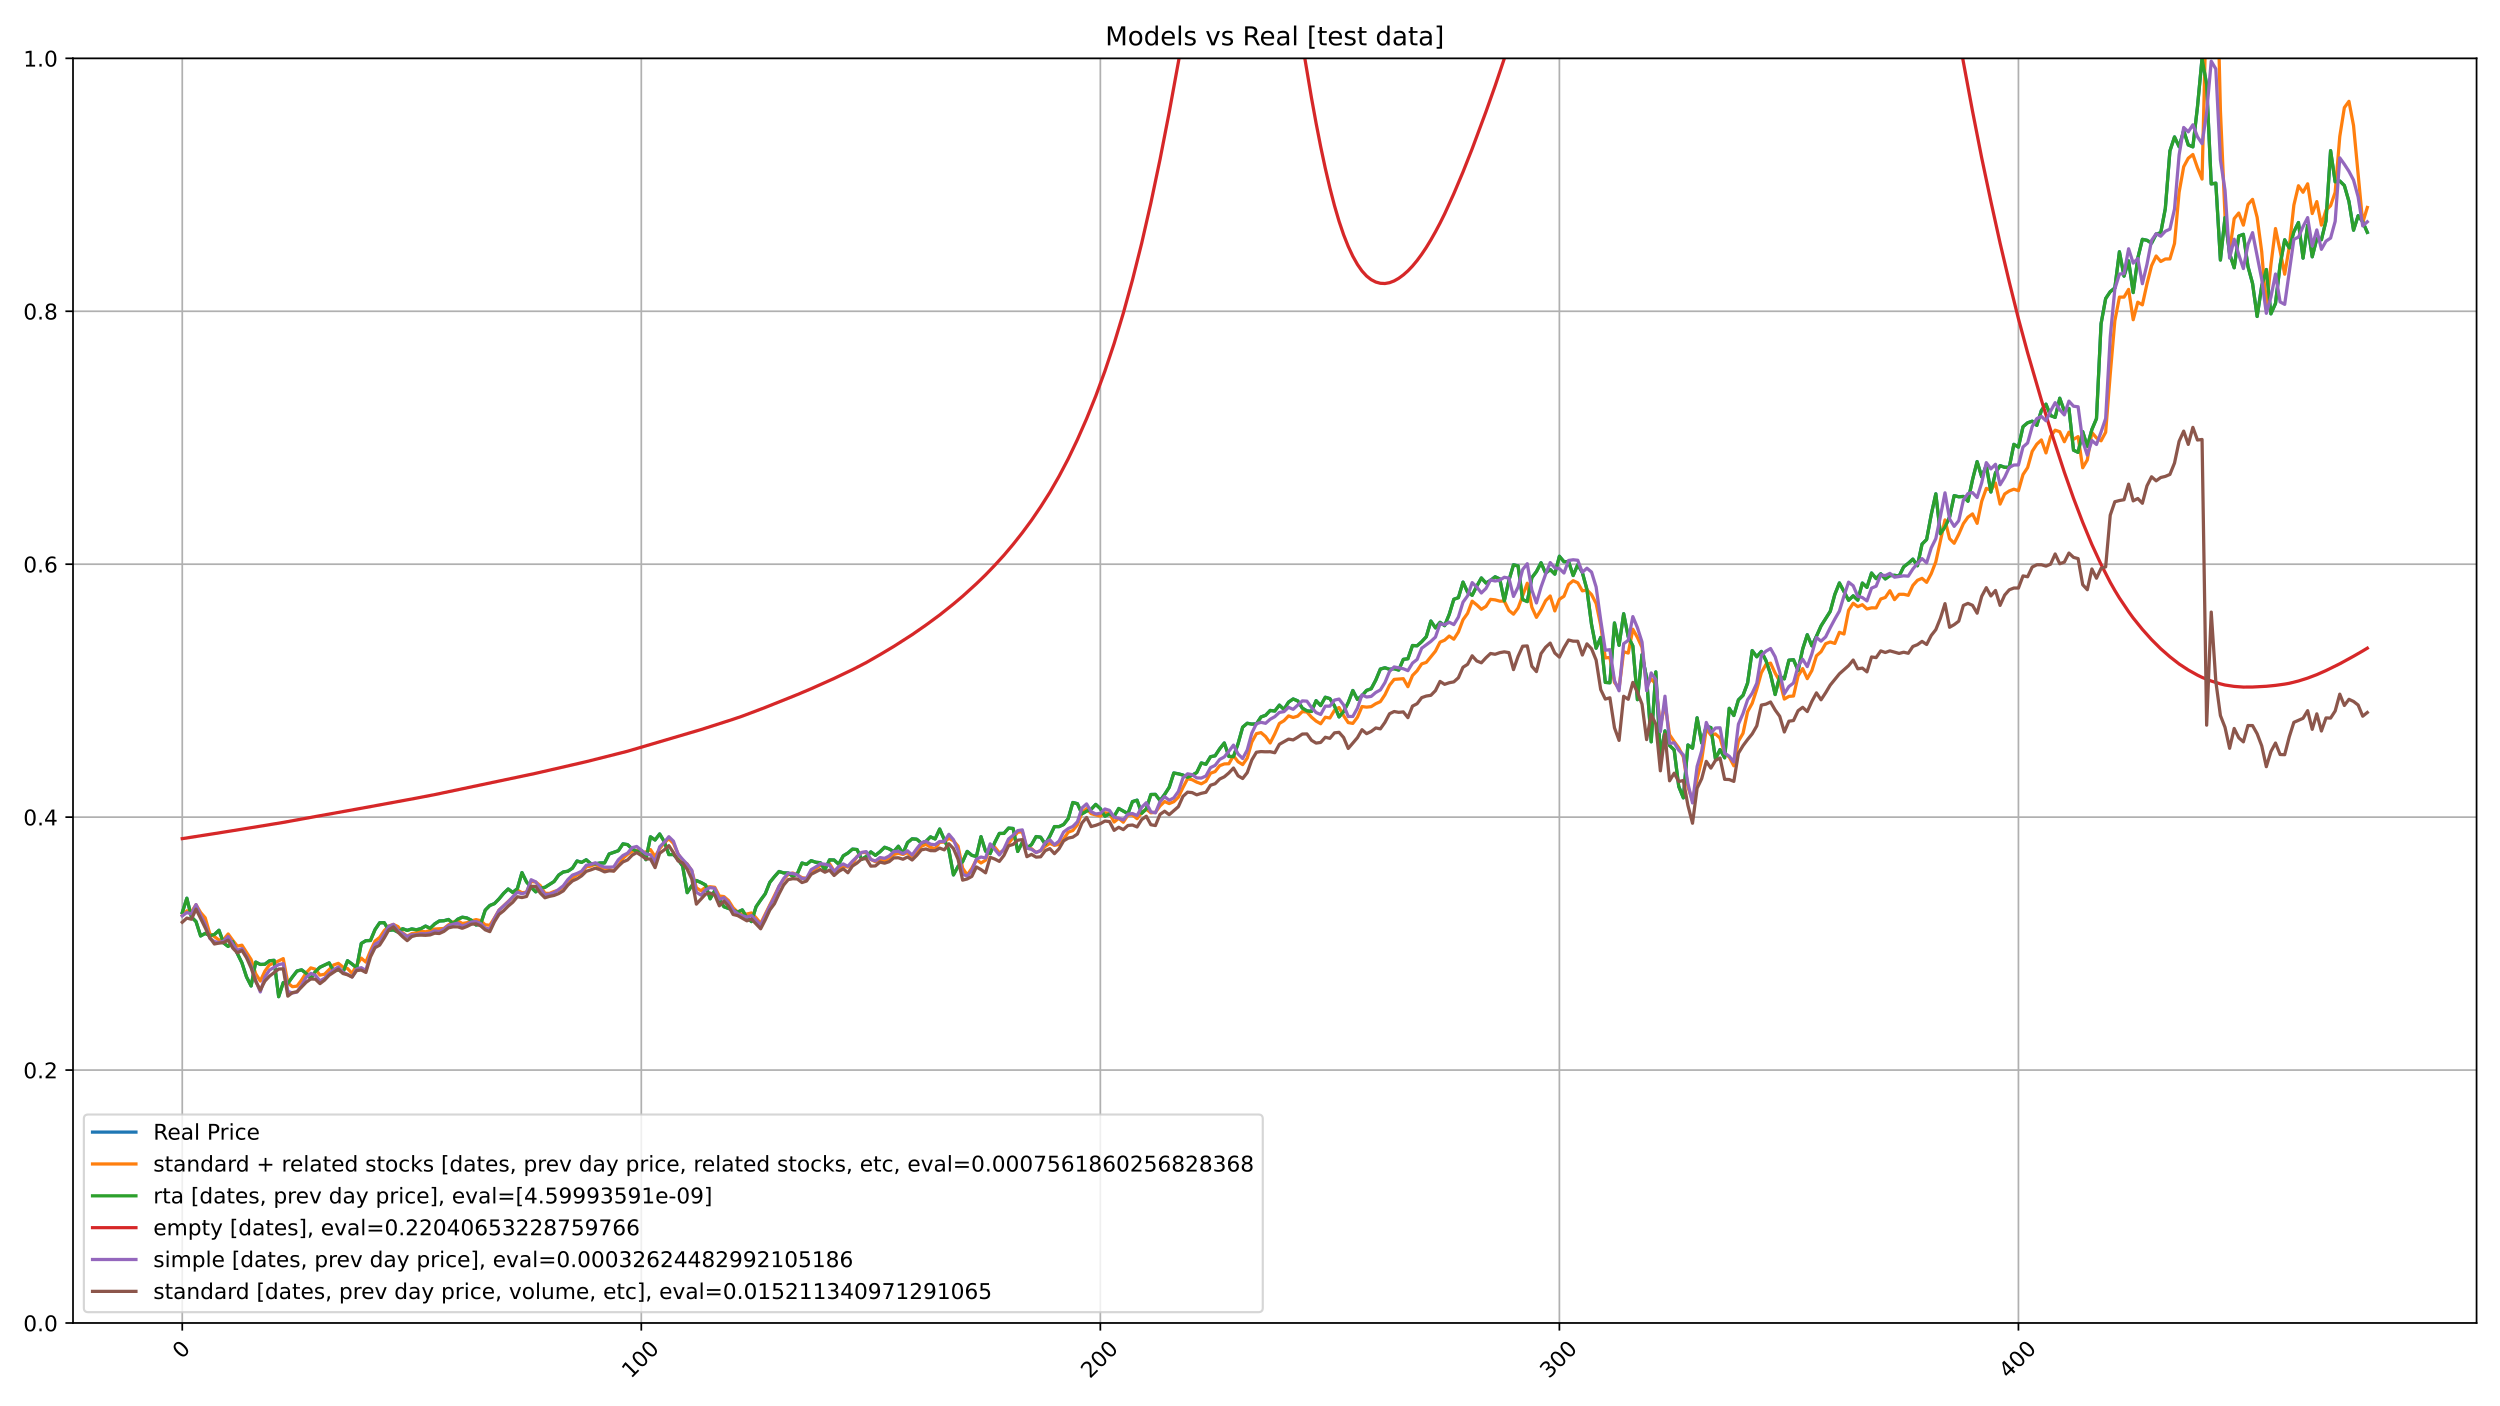 <?xml version="1.0" encoding="utf-8" standalone="no"?>
<!DOCTYPE svg PUBLIC "-//W3C//DTD SVG 1.1//EN"
  "http://www.w3.org/Graphics/SVG/1.1/DTD/svg11.dtd">
<!-- Created with matplotlib (https://matplotlib.org/) -->
<svg height="648pt" version="1.1" viewBox="0 0 1152 648" width="1152pt" xmlns="http://www.w3.org/2000/svg" xmlns:xlink="http://www.w3.org/1999/xlink">
 <defs>
  <style type="text/css">*{stroke-linecap:butt;stroke-linejoin:round;}</style>
 </defs>
 <g id="figure_1">
  <g id="patch_1">
   <path d="M 0 648 
L 1152 648 
L 1152 0 
L 0 0 
z
" style="fill:#ffffff;"/>
  </g>
  <g id="axes_1">
   <g id="patch_2">
    <path d="M 33.64 609.644 
L 1141.2 609.644 
L 1141.2 26.88 
L 33.64 26.88 
z
" style="fill:#ffffff;"/>
   </g>
   <g id="matplotlib.axis_1">
    <g id="xtick_1">
     <g id="line2d_1">
      <path clip-path="url(#p9e54b6b5c8)" d="M 83.984 609.644 
L 83.984 26.88 
" style="fill:none;stroke:#b0b0b0;stroke-linecap:square;stroke-width:0.8;"/>
     </g>
     <g id="line2d_2">
      <defs>
       <path d="M 0 0 
L 0 3.5 
" id="mfd2fc132ed" style="stroke:#000000;stroke-width:0.8;"/>
      </defs>
      <g>
       <use style="stroke:#000000;stroke-width:0.8;" x="83.984" xlink:href="#mfd2fc132ed" y="609.644"/>
      </g>
     </g>
     <g id="text_1">
      <!-- 0 -->
      <g transform="translate(83.685 626.516)rotate(-45)scale(0.1 -0.1)">
       <defs>
        <path d="M 31.781 66.406 
Q 24.172 66.406 20.328 58.906 
Q 16.5 51.422 16.5 36.375 
Q 16.5 21.391 20.328 13.891 
Q 24.172 6.391 31.781 6.391 
Q 39.453 6.391 43.281 13.891 
Q 47.125 21.391 47.125 36.375 
Q 47.125 51.422 43.281 58.906 
Q 39.453 66.406 31.781 66.406 
z
M 31.781 74.219 
Q 44.047 74.219 50.516 64.516 
Q 56.984 54.828 56.984 36.375 
Q 56.984 17.969 50.516 8.266 
Q 44.047 -1.422 31.781 -1.422 
Q 19.531 -1.422 13.062 8.266 
Q 6.594 17.969 6.594 36.375 
Q 6.594 54.828 13.062 64.516 
Q 19.531 74.219 31.781 74.219 
z
" id="DejaVuSans-48"/>
       </defs>
       <use xlink:href="#DejaVuSans-48"/>
      </g>
     </g>
    </g>
    <g id="xtick_2">
     <g id="line2d_3">
      <path clip-path="url(#p9e54b6b5c8)" d="M 295.512 609.644 
L 295.512 26.88 
" style="fill:none;stroke:#b0b0b0;stroke-linecap:square;stroke-width:0.8;"/>
     </g>
     <g id="line2d_4">
      <g>
       <use style="stroke:#000000;stroke-width:0.8;" x="295.512" xlink:href="#mfd2fc132ed" y="609.644"/>
      </g>
     </g>
     <g id="text_2">
      <!-- 100 -->
      <g transform="translate(290.714 635.514)rotate(-45)scale(0.1 -0.1)">
       <defs>
        <path d="M 12.406 8.297 
L 28.516 8.297 
L 28.516 63.922 
L 10.984 60.406 
L 10.984 69.391 
L 28.422 72.906 
L 38.281 72.906 
L 38.281 8.297 
L 54.391 8.297 
L 54.391 0 
L 12.406 0 
z
" id="DejaVuSans-49"/>
       </defs>
       <use xlink:href="#DejaVuSans-49"/>
       <use x="63.623" xlink:href="#DejaVuSans-48"/>
       <use x="127.246" xlink:href="#DejaVuSans-48"/>
      </g>
     </g>
    </g>
    <g id="xtick_3">
     <g id="line2d_5">
      <path clip-path="url(#p9e54b6b5c8)" d="M 507.039 609.644 
L 507.039 26.88 
" style="fill:none;stroke:#b0b0b0;stroke-linecap:square;stroke-width:0.8;"/>
     </g>
     <g id="line2d_6">
      <g>
       <use style="stroke:#000000;stroke-width:0.8;" x="507.039" xlink:href="#mfd2fc132ed" y="609.644"/>
      </g>
     </g>
     <g id="text_3">
      <!-- 200 -->
      <g transform="translate(502.242 635.514)rotate(-45)scale(0.1 -0.1)">
       <defs>
        <path d="M 19.188 8.297 
L 53.609 8.297 
L 53.609 0 
L 7.328 0 
L 7.328 8.297 
Q 12.938 14.109 22.625 23.891 
Q 32.328 33.688 34.812 36.531 
Q 39.547 41.844 41.422 45.531 
Q 43.312 49.219 43.312 52.781 
Q 43.312 58.594 39.234 62.25 
Q 35.156 65.922 28.609 65.922 
Q 23.969 65.922 18.812 64.312 
Q 13.672 62.703 7.812 59.422 
L 7.812 69.391 
Q 13.766 71.781 18.938 73 
Q 24.125 74.219 28.422 74.219 
Q 39.75 74.219 46.484 68.547 
Q 53.219 62.891 53.219 53.422 
Q 53.219 48.922 51.531 44.891 
Q 49.859 40.875 45.406 35.406 
Q 44.188 33.984 37.641 27.219 
Q 31.109 20.453 19.188 8.297 
z
" id="DejaVuSans-50"/>
       </defs>
       <use xlink:href="#DejaVuSans-50"/>
       <use x="63.623" xlink:href="#DejaVuSans-48"/>
       <use x="127.246" xlink:href="#DejaVuSans-48"/>
      </g>
     </g>
    </g>
    <g id="xtick_4">
     <g id="line2d_7">
      <path clip-path="url(#p9e54b6b5c8)" d="M 718.567 609.644 
L 718.567 26.88 
" style="fill:none;stroke:#b0b0b0;stroke-linecap:square;stroke-width:0.8;"/>
     </g>
     <g id="line2d_8">
      <g>
       <use style="stroke:#000000;stroke-width:0.8;" x="718.567" xlink:href="#mfd2fc132ed" y="609.644"/>
      </g>
     </g>
     <g id="text_4">
      <!-- 300 -->
      <g transform="translate(713.77 635.514)rotate(-45)scale(0.1 -0.1)">
       <defs>
        <path d="M 40.578 39.312 
Q 47.656 37.797 51.625 33 
Q 55.609 28.219 55.609 21.188 
Q 55.609 10.406 48.188 4.484 
Q 40.766 -1.422 27.094 -1.422 
Q 22.516 -1.422 17.656 -0.516 
Q 12.797 0.391 7.625 2.203 
L 7.625 11.719 
Q 11.719 9.328 16.594 8.109 
Q 21.484 6.891 26.812 6.891 
Q 36.078 6.891 40.938 10.547 
Q 45.797 14.203 45.797 21.188 
Q 45.797 27.641 41.281 31.266 
Q 36.766 34.906 28.719 34.906 
L 20.219 34.906 
L 20.219 43.016 
L 29.109 43.016 
Q 36.375 43.016 40.234 45.922 
Q 44.094 48.828 44.094 54.297 
Q 44.094 59.906 40.109 62.906 
Q 36.141 65.922 28.719 65.922 
Q 24.656 65.922 20.016 65.031 
Q 15.375 64.156 9.812 62.312 
L 9.812 71.094 
Q 15.438 72.656 20.344 73.438 
Q 25.25 74.219 29.594 74.219 
Q 40.828 74.219 47.359 69.109 
Q 53.906 64.016 53.906 55.328 
Q 53.906 49.266 50.438 45.094 
Q 46.969 40.922 40.578 39.312 
z
" id="DejaVuSans-51"/>
       </defs>
       <use xlink:href="#DejaVuSans-51"/>
       <use x="63.623" xlink:href="#DejaVuSans-48"/>
       <use x="127.246" xlink:href="#DejaVuSans-48"/>
      </g>
     </g>
    </g>
    <g id="xtick_5">
     <g id="line2d_9">
      <path clip-path="url(#p9e54b6b5c8)" d="M 930.095 609.644 
L 930.095 26.88 
" style="fill:none;stroke:#b0b0b0;stroke-linecap:square;stroke-width:0.8;"/>
     </g>
     <g id="line2d_10">
      <g>
       <use style="stroke:#000000;stroke-width:0.8;" x="930.095" xlink:href="#mfd2fc132ed" y="609.644"/>
      </g>
     </g>
     <g id="text_5">
      <!-- 400 -->
      <g transform="translate(925.298 635.514)rotate(-45)scale(0.1 -0.1)">
       <defs>
        <path d="M 37.797 64.312 
L 12.891 25.391 
L 37.797 25.391 
z
M 35.203 72.906 
L 47.609 72.906 
L 47.609 25.391 
L 58.016 25.391 
L 58.016 17.188 
L 47.609 17.188 
L 47.609 0 
L 37.797 0 
L 37.797 17.188 
L 4.891 17.188 
L 4.891 26.703 
z
" id="DejaVuSans-52"/>
       </defs>
       <use xlink:href="#DejaVuSans-52"/>
       <use x="63.623" xlink:href="#DejaVuSans-48"/>
       <use x="127.246" xlink:href="#DejaVuSans-48"/>
      </g>
     </g>
    </g>
   </g>
   <g id="matplotlib.axis_2">
    <g id="ytick_1">
     <g id="line2d_11">
      <path clip-path="url(#p9e54b6b5c8)" d="M 33.64 609.644 
L 1141.2 609.644 
" style="fill:none;stroke:#b0b0b0;stroke-linecap:square;stroke-width:0.8;"/>
     </g>
     <g id="line2d_12">
      <defs>
       <path d="M 0 0 
L -3.5 0 
" id="mf590149388" style="stroke:#000000;stroke-width:0.8;"/>
      </defs>
      <g>
       <use style="stroke:#000000;stroke-width:0.8;" x="33.64" xlink:href="#mf590149388" y="609.644"/>
      </g>
     </g>
     <g id="text_6">
      <!-- 0.0 -->
      <g transform="translate(10.737 613.444)scale(0.1 -0.1)">
       <defs>
        <path d="M 10.688 12.406 
L 21 12.406 
L 21 0 
L 10.688 0 
z
" id="DejaVuSans-46"/>
       </defs>
       <use xlink:href="#DejaVuSans-48"/>
       <use x="63.623" xlink:href="#DejaVuSans-46"/>
       <use x="95.41" xlink:href="#DejaVuSans-48"/>
      </g>
     </g>
    </g>
    <g id="ytick_2">
     <g id="line2d_13">
      <path clip-path="url(#p9e54b6b5c8)" d="M 33.64 493.092 
L 1141.2 493.092 
" style="fill:none;stroke:#b0b0b0;stroke-linecap:square;stroke-width:0.8;"/>
     </g>
     <g id="line2d_14">
      <g>
       <use style="stroke:#000000;stroke-width:0.8;" x="33.64" xlink:href="#mf590149388" y="493.092"/>
      </g>
     </g>
     <g id="text_7">
      <!-- 0.2 -->
      <g transform="translate(10.737 496.891)scale(0.1 -0.1)">
       <use xlink:href="#DejaVuSans-48"/>
       <use x="63.623" xlink:href="#DejaVuSans-46"/>
       <use x="95.41" xlink:href="#DejaVuSans-50"/>
      </g>
     </g>
    </g>
    <g id="ytick_3">
     <g id="line2d_15">
      <path clip-path="url(#p9e54b6b5c8)" d="M 33.64 376.539 
L 1141.2 376.539 
" style="fill:none;stroke:#b0b0b0;stroke-linecap:square;stroke-width:0.8;"/>
     </g>
     <g id="line2d_16">
      <g>
       <use style="stroke:#000000;stroke-width:0.8;" x="33.64" xlink:href="#mf590149388" y="376.539"/>
      </g>
     </g>
     <g id="text_8">
      <!-- 0.4 -->
      <g transform="translate(10.737 380.338)scale(0.1 -0.1)">
       <use xlink:href="#DejaVuSans-48"/>
       <use x="63.623" xlink:href="#DejaVuSans-46"/>
       <use x="95.41" xlink:href="#DejaVuSans-52"/>
      </g>
     </g>
    </g>
    <g id="ytick_4">
     <g id="line2d_17">
      <path clip-path="url(#p9e54b6b5c8)" d="M 33.64 259.986 
L 1141.2 259.986 
" style="fill:none;stroke:#b0b0b0;stroke-linecap:square;stroke-width:0.8;"/>
     </g>
     <g id="line2d_18">
      <g>
       <use style="stroke:#000000;stroke-width:0.8;" x="33.64" xlink:href="#mf590149388" y="259.986"/>
      </g>
     </g>
     <g id="text_9">
      <!-- 0.6 -->
      <g transform="translate(10.737 263.785)scale(0.1 -0.1)">
       <defs>
        <path d="M 33.016 40.375 
Q 26.375 40.375 22.484 35.828 
Q 18.609 31.297 18.609 23.391 
Q 18.609 15.531 22.484 10.953 
Q 26.375 6.391 33.016 6.391 
Q 39.656 6.391 43.531 10.953 
Q 47.406 15.531 47.406 23.391 
Q 47.406 31.297 43.531 35.828 
Q 39.656 40.375 33.016 40.375 
z
M 52.594 71.297 
L 52.594 62.312 
Q 48.875 64.062 45.094 64.984 
Q 41.312 65.922 37.594 65.922 
Q 27.828 65.922 22.672 59.328 
Q 17.531 52.734 16.797 39.406 
Q 19.672 43.656 24.016 45.922 
Q 28.375 48.188 33.594 48.188 
Q 44.578 48.188 50.953 41.516 
Q 57.328 34.859 57.328 23.391 
Q 57.328 12.156 50.688 5.359 
Q 44.047 -1.422 33.016 -1.422 
Q 20.359 -1.422 13.672 8.266 
Q 6.984 17.969 6.984 36.375 
Q 6.984 53.656 15.188 63.938 
Q 23.391 74.219 37.203 74.219 
Q 40.922 74.219 44.703 73.484 
Q 48.484 72.75 52.594 71.297 
z
" id="DejaVuSans-54"/>
       </defs>
       <use xlink:href="#DejaVuSans-48"/>
       <use x="63.623" xlink:href="#DejaVuSans-46"/>
       <use x="95.41" xlink:href="#DejaVuSans-54"/>
      </g>
     </g>
    </g>
    <g id="ytick_5">
     <g id="line2d_19">
      <path clip-path="url(#p9e54b6b5c8)" d="M 33.64 143.433 
L 1141.2 143.433 
" style="fill:none;stroke:#b0b0b0;stroke-linecap:square;stroke-width:0.8;"/>
     </g>
     <g id="line2d_20">
      <g>
       <use style="stroke:#000000;stroke-width:0.8;" x="33.64" xlink:href="#mf590149388" y="143.433"/>
      </g>
     </g>
     <g id="text_10">
      <!-- 0.8 -->
      <g transform="translate(10.737 147.232)scale(0.1 -0.1)">
       <defs>
        <path d="M 31.781 34.625 
Q 24.75 34.625 20.719 30.859 
Q 16.703 27.094 16.703 20.516 
Q 16.703 13.922 20.719 10.156 
Q 24.75 6.391 31.781 6.391 
Q 38.812 6.391 42.859 10.172 
Q 46.922 13.969 46.922 20.516 
Q 46.922 27.094 42.891 30.859 
Q 38.875 34.625 31.781 34.625 
z
M 21.922 38.812 
Q 15.578 40.375 12.031 44.719 
Q 8.5 49.078 8.5 55.328 
Q 8.5 64.062 14.719 69.141 
Q 20.953 74.219 31.781 74.219 
Q 42.672 74.219 48.875 69.141 
Q 55.078 64.062 55.078 55.328 
Q 55.078 49.078 51.531 44.719 
Q 48 40.375 41.703 38.812 
Q 48.828 37.156 52.797 32.312 
Q 56.781 27.484 56.781 20.516 
Q 56.781 9.906 50.312 4.234 
Q 43.844 -1.422 31.781 -1.422 
Q 19.734 -1.422 13.25 4.234 
Q 6.781 9.906 6.781 20.516 
Q 6.781 27.484 10.781 32.312 
Q 14.797 37.156 21.922 38.812 
z
M 18.312 54.391 
Q 18.312 48.734 21.844 45.562 
Q 25.391 42.391 31.781 42.391 
Q 38.141 42.391 41.719 45.562 
Q 45.312 48.734 45.312 54.391 
Q 45.312 60.062 41.719 63.234 
Q 38.141 66.406 31.781 66.406 
Q 25.391 66.406 21.844 63.234 
Q 18.312 60.062 18.312 54.391 
z
" id="DejaVuSans-56"/>
       </defs>
       <use xlink:href="#DejaVuSans-48"/>
       <use x="63.623" xlink:href="#DejaVuSans-46"/>
       <use x="95.41" xlink:href="#DejaVuSans-56"/>
      </g>
     </g>
    </g>
    <g id="ytick_6">
     <g id="line2d_21">
      <path clip-path="url(#p9e54b6b5c8)" d="M 33.64 26.88 
L 1141.2 26.88 
" style="fill:none;stroke:#b0b0b0;stroke-linecap:square;stroke-width:0.8;"/>
     </g>
     <g id="line2d_22">
      <g>
       <use style="stroke:#000000;stroke-width:0.8;" x="33.64" xlink:href="#mf590149388" y="26.88"/>
      </g>
     </g>
     <g id="text_11">
      <!-- 1.0 -->
      <g transform="translate(10.737 30.679)scale(0.1 -0.1)">
       <use xlink:href="#DejaVuSans-49"/>
       <use x="63.623" xlink:href="#DejaVuSans-46"/>
       <use x="95.41" xlink:href="#DejaVuSans-48"/>
      </g>
     </g>
    </g>
   </g>
   <g id="line2d_23">
    <path clip-path="url(#p9e54b6b5c8)" d="M 83.984 420.528 
L 86.099 413.889 
L 88.214 422.539 
L 90.329 424.635 
L 92.445 431.263 
L 94.56 430.082 
L 96.675 431.114 
L 98.791 430.614 
L 100.906 428.646 
L 103.021 434.466 
L 105.136 436.104 
L 107.252 433.838 
L 109.367 439.349 
L 111.482 443.669 
L 113.598 450.159 
L 115.713 454.308 
L 117.828 443.307 
L 119.943 444.392 
L 122.059 444.307 
L 124.174 442.701 
L 126.289 442.509 
L 128.404 459.245 
L 130.52 452.787 
L 132.635 453.138 
L 134.75 450.137 
L 136.866 447.414 
L 138.981 446.892 
L 141.096 448.499 
L 143.211 450.935 
L 145.327 447.669 
L 147.442 445.679 
L 151.673 443.679 
L 153.788 447.424 
L 155.903 446.765 
L 158.018 448.062 
L 160.134 442.679 
L 162.249 444.233 
L 164.364 445.956 
L 166.48 434.71 
L 168.595 433.444 
L 170.71 433.359 
L 172.825 428.327 
L 174.941 425.21 
L 177.056 425.146 
L 179.171 428.657 
L 181.286 428.444 
L 183.402 429.491 
L 185.517 427.931 
L 187.632 428.69 
L 189.748 428.027 
L 191.863 428.433 
L 193.978 427.888 
L 196.093 426.713 
L 198.209 427.749 
L 200.324 425.708 
L 202.439 424.362 
L 204.555 424.255 
L 206.67 423.678 
L 208.785 425.516 
L 210.9 423.571 
L 213.016 422.631 
L 215.131 422.973 
L 217.246 424.052 
L 219.361 426.211 
L 221.477 425.773 
L 223.592 419.372 
L 225.707 417.225 
L 227.823 416.37 
L 229.938 414.212 
L 232.053 411.658 
L 234.168 409.628 
L 236.284 411.22 
L 238.399 409.478 
L 240.514 402.073 
L 242.63 406.39 
L 244.745 408.859 
L 246.86 410.942 
L 248.975 409.147 
L 251.091 408.88 
L 255.321 406.187 
L 257.437 403.217 
L 259.552 401.796 
L 261.667 401.432 
L 263.782 400.033 
L 265.898 396.721 
L 268.013 397.361 
L 270.128 396.165 
L 272.243 397.949 
L 274.359 398.035 
L 276.474 397.65 
L 278.589 397.628 
L 280.705 393.483 
L 284.935 391.987 
L 287.05 388.835 
L 289.166 389.177 
L 291.281 391.186 
L 293.396 392.233 
L 295.512 391.902 
L 297.627 396.111 
L 299.742 385.587 
L 301.857 387.051 
L 303.973 384.273 
L 306.088 387.766 
L 308.203 393.772 
L 310.318 393.728 
L 312.434 396.058 
L 314.549 399.018 
L 316.664 411.31 
L 318.78 408.157 
L 320.895 405.732 
L 323.01 406.634 
L 325.125 407.792 
L 327.241 414.131 
L 329.356 410.367 
L 331.471 414.464 
L 333.587 417.811 
L 337.817 419.344 
L 339.932 420.257 
L 342.048 419.27 
L 344.163 422.734 
L 346.278 424.633 
L 348.393 417.832 
L 350.509 414.721 
L 352.624 411.847 
L 354.739 406.558 
L 356.855 403.952 
L 358.97 401.56 
L 361.085 402.225 
L 363.2 402.268 
L 365.316 403.78 
L 367.431 402.547 
L 369.546 397.655 
L 371.662 398.277 
L 373.777 396.572 
L 375.892 397.301 
L 378.007 397.516 
L 380.123 400.745 
L 382.238 396.207 
L 384.353 396.272 
L 386.469 398.224 
L 388.584 394.33 
L 390.699 393.064 
L 392.814 391.262 
L 394.93 391.455 
L 397.045 395.971 
L 399.16 394.663 
L 401.275 392.528 
L 403.391 394.116 
L 405.506 392.453 
L 407.621 390.404 
L 409.737 391.166 
L 411.852 392.399 
L 413.967 389.922 
L 416.082 393.215 
L 418.198 388.248 
L 420.313 386.511 
L 422.428 386.693 
L 424.544 388.463 
L 426.659 387.69 
L 428.774 385.609 
L 430.889 386.575 
L 433.005 382.005 
L 437.235 391.681 
L 439.35 403.137 
L 441.466 399.211 
L 443.581 397.022 
L 445.696 392.313 
L 447.812 394.105 
L 449.927 394.654 
L 452.042 385.512 
L 454.157 392.21 
L 456.273 393.297 
L 458.388 388.172 
L 460.503 384.026 
L 462.619 384.016 
L 464.734 381.561 
L 466.849 381.754 
L 468.964 392.328 
L 471.08 388.183 
L 473.195 390.691 
L 475.31 389.216 
L 477.425 385.469 
L 479.541 385.76 
L 481.656 389.033 
L 483.771 385.275 
L 485.887 380.872 
L 488.002 380.893 
L 490.117 379.913 
L 492.232 377.189 
L 494.348 369.77 
L 496.463 370.308 
L 498.578 374.982 
L 500.694 373.743 
L 502.809 372.882 
L 504.924 370.653 
L 507.039 372.602 
L 509.155 376.08 
L 511.27 375.014 
L 513.385 376.133 
L 515.501 372.526 
L 519.731 374.906 
L 521.846 369.361 
L 523.962 368.693 
L 526.077 374.755 
L 528.192 372.752 
L 530.307 366.087 
L 532.423 366.033 
L 534.538 368.898 
L 536.653 366.066 
L 538.769 362.771 
L 540.884 356.181 
L 542.999 356.547 
L 545.114 357.14 
L 547.23 358.162 
L 549.345 357.183 
L 551.46 355.966 
L 553.576 351.551 
L 555.691 352.143 
L 557.806 348.676 
L 559.921 348.245 
L 562.037 345.015 
L 564.152 342.355 
L 566.267 348.558 
L 568.382 348.59 
L 570.498 342.668 
L 572.613 335.066 
L 574.728 333.257 
L 576.844 333.655 
L 578.959 333.537 
L 581.074 330.349 
L 583.189 329.583 
L 585.305 327.358 
L 587.42 327.617 
L 589.535 324.906 
L 591.651 326.882 
L 593.766 323.513 
L 595.881 322.066 
L 597.996 322.941 
L 600.112 326.289 
L 602.227 327.563 
L 604.342 327.812 
L 606.458 322.854 
L 608.573 325.101 
L 610.688 321.267 
L 612.803 321.904 
L 614.919 325.241 
L 617.034 330.328 
L 619.149 327.855 
L 621.264 323.708 
L 623.38 318.167 
L 625.495 322.26 
L 627.61 320.576 
L 629.726 318.103 
L 631.841 317.357 
L 633.956 313.372 
L 636.071 308.286 
L 638.187 307.692 
L 640.302 308.415 
L 642.417 308.113 
L 644.533 308.739 
L 646.648 303.815 
L 648.763 303.523 
L 650.878 297.432 
L 652.994 297.551 
L 655.109 295.693 
L 657.224 293.393 
L 659.339 286.157 
L 661.455 289.31 
L 663.57 286.751 
L 665.685 288.274 
L 667.801 283.09 
L 669.916 276.135 
L 672.031 275.379 
L 674.146 268.219 
L 676.262 272.841 
L 678.377 274.288 
L 680.492 270.076 
L 682.608 266.307 
L 684.723 268.64 
L 686.838 267.42 
L 688.953 265.767 
L 691.069 266.761 
L 693.184 276.869 
L 695.299 267.431 
L 697.414 260.249 
L 699.53 260.756 
L 701.645 276.265 
L 703.76 277.183 
L 705.876 266.178 
L 707.991 263.37 
L 710.106 259.309 
L 712.221 264.072 
L 714.337 262.426 
L 716.452 264.527 
L 718.567 256.31 
L 720.683 258.832 
L 722.798 258.745 
L 724.913 265.187 
L 727.028 260.186 
L 729.144 263.779 
L 731.259 271.628 
L 733.374 287.726 
L 735.49 298.66 
L 737.605 293.712 
L 739.72 314.422 
L 741.835 314.595 
L 743.951 287.044 
L 746.066 297.317 
L 748.181 282.789 
L 750.296 293.42 
L 752.412 297.632 
L 754.527 322.379 
L 756.642 301.626 
L 758.758 312.354 
L 760.873 341.8 
L 762.988 309.605 
L 765.103 348.317 
L 767.219 336.788 
L 769.334 343.489 
L 771.449 345.535 
L 773.565 362.358 
L 775.68 367.63 
L 777.795 343.261 
L 779.91 344.734 
L 782.026 330.747 
L 784.141 342.33 
L 786.256 334.677 
L 788.371 335.24 
L 790.487 349.724 
L 792.602 345.372 
L 794.717 349.183 
L 796.833 326.384 
L 798.948 329.675 
L 801.063 322.487 
L 803.178 320.408 
L 805.294 314.714 
L 807.409 299.775 
L 809.524 302.611 
L 811.64 300.164 
L 813.755 304.376 
L 815.87 310.73 
L 817.985 319.997 
L 820.101 311.629 
L 822.216 312.787 
L 824.331 304.192 
L 826.447 303.975 
L 828.562 308.944 
L 830.677 299.039 
L 832.792 292.468 
L 834.908 297.588 
L 837.023 293.16 
L 839.138 288.397 
L 843.369 281.707 
L 845.484 273.902 
L 847.599 268.605 
L 851.83 276.593 
L 853.945 274.542 
L 856.06 276.528 
L 858.176 268.659 
L 860.291 270.635 
L 862.406 264.024 
L 864.522 266.608 
L 866.637 264.393 
L 868.752 266.738 
L 870.867 265.24 
L 872.983 265.088 
L 875.098 265.424 
L 877.213 261.18 
L 879.328 259.563 
L 881.444 257.631 
L 883.559 260.67 
L 885.674 250.706 
L 887.79 248.578 
L 889.905 237.149 
L 892.02 227.543 
L 894.135 245.93 
L 896.251 242.782 
L 898.366 238.234 
L 900.481 228.368 
L 902.597 228.9 
L 904.712 228.748 
L 906.827 230.929 
L 908.942 220.998 
L 911.058 212.683 
L 913.173 219.706 
L 915.288 214.518 
L 917.403 226.685 
L 919.519 217.839 
L 921.634 214.562 
L 923.749 215.31 
L 925.865 215.31 
L 927.98 204.738 
L 930.095 205.997 
L 932.21 196.576 
L 934.326 194.796 
L 936.441 194.068 
L 938.556 195.99 
L 940.672 189.13 
L 942.787 186.232 
L 944.902 191.453 
L 947.017 192.299 
L 949.133 183.485 
L 951.248 189.379 
L 953.363 188.196 
L 955.479 207.419 
L 957.594 208.418 
L 959.709 198.888 
L 961.824 205.65 
L 963.94 197.889 
L 966.055 192.896 
L 968.17 149.175 
L 970.285 137.55 
L 972.401 134.392 
L 974.516 132.666 
L 976.631 115.994 
L 978.747 127.217 
L 980.862 120.192 
L 982.977 134.775 
L 985.092 118.963 
L 987.208 110.264 
L 989.323 110.71 
L 991.438 112.015 
L 993.554 107.861 
L 995.669 107.23 
L 997.784 96.062 
L 999.899 69.551 
L 1002.015 63.081 
L 1004.13 67.572 
L 1006.245 60.188 
L 1008.36 66.767 
L 1010.476 67.648 
L 1012.591 49.238 
L 1014.706 26.88 
L 1016.822 38.972 
L 1018.937 84.731 
L 1021.052 84.383 
L 1023.167 119.79 
L 1025.283 100.216 
L 1027.398 116.876 
L 1029.513 123.357 
L 1031.629 108.763 
L 1033.744 107.959 
L 1035.859 122.791 
L 1037.974 130.577 
L 1040.09 145.801 
L 1042.205 131.708 
L 1044.32 124.183 
L 1046.436 144.583 
L 1048.551 139.799 
L 1050.666 122.139 
L 1052.781 110.482 
L 1054.897 114.266 
L 1057.012 106.784 
L 1059.127 102.522 
L 1061.242 118.92 
L 1063.358 103.783 
L 1065.473 118.311 
L 1067.588 109.96 
L 1069.704 110.438 
L 1071.819 101.739 
L 1073.934 69.42 
L 1076.049 83.774 
L 1078.165 83.383 
L 1080.28 85.471 
L 1082.395 92.822 
L 1084.511 106.045 
L 1086.626 99.39 
L 1088.741 102.174 
L 1090.856 107.045 
L 1090.856 107.045 
" style="fill:none;stroke:#1f77b4;stroke-linecap:square;stroke-width:1.5;"/>
   </g>
   <g id="line2d_24">
    <path clip-path="url(#p9e54b6b5c8)" d="M 83.984 421.854 
L 86.099 419.708 
L 88.214 420.176 
L 90.329 416.93 
L 92.445 420.47 
L 94.56 422.941 
L 96.675 430.26 
L 98.791 431.585 
L 100.906 433.166 
L 103.021 432.921 
L 105.136 430.377 
L 107.252 433.299 
L 109.367 435.981 
L 111.482 435.539 
L 115.713 442.147 
L 117.828 448.708 
L 119.943 452.063 
L 122.059 447.516 
L 124.174 444.583 
L 126.289 443.836 
L 130.52 441.73 
L 132.635 452.984 
L 134.75 454.67 
L 136.866 454.404 
L 138.981 451.592 
L 141.096 448.283 
L 143.211 445.998 
L 145.327 446.609 
L 147.442 449.335 
L 149.557 448.928 
L 153.788 444.643 
L 155.903 443.903 
L 158.018 445.595 
L 160.134 446.289 
L 162.249 448.547 
L 164.364 444.707 
L 166.48 441.52 
L 168.595 443.334 
L 170.71 438.14 
L 172.825 433.627 
L 174.941 431.97 
L 177.056 428.837 
L 179.171 426.711 
L 181.286 425.997 
L 183.402 426.982 
L 185.517 429.831 
L 187.632 431.414 
L 189.748 430.197 
L 191.863 429.865 
L 193.978 429.065 
L 196.093 429.387 
L 200.324 428.112 
L 204.555 427.834 
L 206.67 426.142 
L 208.785 424.898 
L 210.9 424.287 
L 213.016 425.544 
L 215.131 425.187 
L 217.246 424.364 
L 219.361 423.753 
L 221.477 424.263 
L 223.592 426.151 
L 225.707 426.363 
L 227.823 423.051 
L 229.938 419.434 
L 234.168 415.423 
L 236.284 413.539 
L 238.399 410.177 
L 240.514 411.356 
L 242.63 411.146 
L 244.745 406.161 
L 246.86 406.441 
L 248.975 408.1 
L 251.091 411.621 
L 253.206 411.691 
L 255.321 410.808 
L 257.437 410.208 
L 259.552 408.88 
L 261.667 405.992 
L 265.898 403.108 
L 268.013 402.219 
L 270.128 399.462 
L 272.243 399.099 
L 274.359 398.171 
L 276.474 399.654 
L 278.589 400.786 
L 280.705 400.604 
L 282.82 401.286 
L 284.935 398.891 
L 287.05 395.511 
L 289.166 393.674 
L 291.281 392.296 
L 293.396 391.787 
L 295.512 393.17 
L 297.627 392.56 
L 299.742 391.492 
L 301.857 394.745 
L 303.973 391.101 
L 306.088 388.381 
L 308.203 386.478 
L 310.318 388.634 
L 312.434 393.392 
L 314.549 396.869 
L 316.664 398.126 
L 318.78 401.357 
L 320.895 409.101 
L 323.01 410.472 
L 325.125 408.851 
L 327.241 408.614 
L 329.356 408.864 
L 331.471 412.893 
L 333.587 413.144 
L 335.702 414.96 
L 337.817 418.301 
L 339.932 420.333 
L 342.048 421.473 
L 344.163 421.175 
L 346.278 420.684 
L 348.393 422.93 
L 350.509 425.531 
L 358.97 408.472 
L 361.085 405.296 
L 363.2 402.941 
L 365.316 402.294 
L 367.431 403.192 
L 369.546 404.422 
L 371.662 404.789 
L 375.892 400.303 
L 378.007 398.784 
L 380.123 398.673 
L 382.238 397.96 
L 384.353 401.333 
L 386.469 400.473 
L 388.584 399.09 
L 390.699 399.536 
L 392.814 398.171 
L 394.93 394.666 
L 397.045 392.848 
L 399.16 392.822 
L 401.275 396.019 
L 403.391 397.077 
L 405.506 396.306 
L 407.621 396.682 
L 409.737 395.727 
L 411.852 393.78 
L 413.967 393.208 
L 416.082 393.732 
L 418.198 392.868 
L 420.313 395.38 
L 422.428 392.276 
L 424.544 390.011 
L 426.659 389.033 
L 428.774 390.428 
L 430.889 391.113 
L 433.005 388.106 
L 435.12 388.068 
L 437.235 386.317 
L 439.35 387.432 
L 441.466 389.915 
L 443.581 400.053 
L 445.696 403.177 
L 447.812 400.18 
L 449.927 396.136 
L 452.042 397.66 
L 454.157 396.38 
L 456.273 390.107 
L 458.388 390.395 
L 460.503 392.969 
L 462.619 391.881 
L 464.734 388.552 
L 468.964 383.468 
L 471.08 383.31 
L 473.195 390.932 
L 475.31 391.075 
L 477.425 392.841 
L 479.541 392.031 
L 481.656 389.985 
L 483.771 388.625 
L 485.887 389.545 
L 488.002 389.084 
L 490.117 386.671 
L 492.232 383.458 
L 494.348 382.7 
L 496.463 380.057 
L 498.578 374.484 
L 500.694 372.625 
L 502.809 374.936 
L 507.039 376.086 
L 509.155 374.512 
L 511.27 374.814 
L 513.385 378.79 
L 515.501 377.073 
L 517.616 378.867 
L 519.731 375.584 
L 521.846 375.516 
L 523.962 377.252 
L 526.077 374.51 
L 528.192 372.844 
L 530.307 374.545 
L 532.423 374.319 
L 534.538 371.373 
L 536.653 369.353 
L 538.769 370.283 
L 540.884 369.429 
L 542.999 367.349 
L 545.114 362.885 
L 547.23 358.847 
L 549.345 359.281 
L 551.46 360.415 
L 553.576 361.173 
L 555.691 360.015 
L 557.806 356.303 
L 559.921 355.541 
L 562.037 352.826 
L 564.152 352.017 
L 566.267 351.93 
L 568.382 348.237 
L 570.498 351.013 
L 572.613 352.328 
L 574.728 349.341 
L 576.844 341.931 
L 578.959 338.06 
L 581.074 337.59 
L 583.189 339.413 
L 585.305 342.363 
L 587.42 338.181 
L 589.535 333.361 
L 591.651 332.102 
L 593.766 329.878 
L 595.881 330.618 
L 597.996 329.98 
L 600.112 327.903 
L 602.227 328.102 
L 604.342 330.471 
L 606.458 332.276 
L 608.573 333.496 
L 610.688 330.501 
L 612.803 330.864 
L 614.919 327.328 
L 617.034 326.028 
L 619.149 329.822 
L 621.264 332.976 
L 623.38 333.346 
L 625.495 330.528 
L 627.61 325.592 
L 629.726 325.848 
L 631.841 325.62 
L 633.956 324.27 
L 636.071 323.313 
L 638.187 320.143 
L 640.302 315.747 
L 642.417 313.071 
L 646.648 312.737 
L 648.763 316.43 
L 650.878 311.264 
L 652.994 309.103 
L 655.109 305.919 
L 657.224 305.233 
L 661.455 300.061 
L 663.57 295.887 
L 665.685 294.998 
L 667.801 293.098 
L 669.916 294.547 
L 672.031 291.241 
L 674.146 285.596 
L 676.262 282.628 
L 678.377 277.027 
L 680.492 278.733 
L 682.608 280.746 
L 684.723 279.436 
L 686.838 276.183 
L 688.953 276.419 
L 691.069 277.008 
L 693.184 276.996 
L 695.299 281.306 
L 697.414 283.009 
L 699.53 280.194 
L 703.76 268.758 
L 705.876 279.787 
L 707.991 284.472 
L 710.106 281.063 
L 712.221 276.822 
L 714.337 274.627 
L 716.452 281.506 
L 718.567 276.143 
L 720.683 274.75 
L 722.798 269.34 
L 724.913 267.581 
L 727.028 268.554 
L 729.144 272.263 
L 731.259 271.842 
L 733.374 273.972 
L 735.49 278.059 
L 737.605 288.107 
L 739.72 303.174 
L 741.835 302.935 
L 743.951 314.46 
L 746.066 317.137 
L 748.181 300.324 
L 750.296 300.935 
L 752.412 289.948 
L 754.527 293.745 
L 756.642 298.328 
L 758.758 316.131 
L 760.873 312.825 
L 762.988 315.294 
L 765.103 334.629 
L 767.219 324.177 
L 769.334 338.568 
L 771.449 341.704 
L 773.565 344.601 
L 775.68 348.739 
L 777.795 362.598 
L 779.91 369.013 
L 782.026 358.978 
L 784.141 350.101 
L 786.256 335.791 
L 788.371 338.715 
L 790.487 338.2 
L 792.602 340.126 
L 794.717 347.252 
L 796.833 348.804 
L 798.948 352.887 
L 801.063 341.524 
L 803.178 337.929 
L 805.294 327.93 
L 807.409 324.087 
L 809.524 317.582 
L 811.64 310.003 
L 813.755 306.167 
L 815.87 305.571 
L 817.985 310.147 
L 820.101 313.952 
L 822.216 322.136 
L 824.331 320.896 
L 826.447 320.719 
L 828.562 311.441 
L 830.677 308.097 
L 832.792 312.715 
L 834.908 308.993 
L 837.023 302.19 
L 839.138 300.318 
L 841.253 296.612 
L 843.369 295.829 
L 845.484 296.492 
L 847.599 291.37 
L 849.715 292.145 
L 851.83 281.25 
L 853.945 277.985 
L 856.06 279.568 
L 858.176 278.644 
L 860.291 280.622 
L 862.406 280.092 
L 864.522 280.118 
L 866.637 276.02 
L 868.752 275.302 
L 870.867 272.212 
L 872.983 276.305 
L 875.098 273.853 
L 877.213 273.839 
L 879.328 274.318 
L 881.444 269.767 
L 883.559 267.407 
L 885.674 266.506 
L 887.79 268.35 
L 889.905 264.352 
L 892.02 258.898 
L 896.251 239.582 
L 898.366 248.223 
L 900.481 250.338 
L 902.597 246.185 
L 904.712 241.309 
L 906.827 238.321 
L 908.942 236.805 
L 911.058 241.154 
L 913.173 230.996 
L 915.288 225.052 
L 917.403 225.976 
L 919.519 222.566 
L 921.634 232.284 
L 923.749 227.63 
L 925.865 226.238 
L 927.98 225.417 
L 930.095 226.113 
L 932.21 218.668 
L 934.326 215.47 
L 936.441 207.966 
L 938.556 204.68 
L 940.672 202.727 
L 942.787 208.704 
L 944.902 201.149 
L 947.017 198.218 
L 949.133 198.947 
L 951.248 203.548 
L 953.363 199.179 
L 955.479 202.426 
L 957.594 201.202 
L 959.709 215.537 
L 961.824 211.948 
L 963.94 199.277 
L 966.055 201.77 
L 968.17 203.121 
L 970.285 199.192 
L 972.401 172.41 
L 974.516 147.839 
L 976.631 136.9 
L 978.747 136.917 
L 980.862 133.355 
L 982.977 147.334 
L 985.092 139.246 
L 987.208 140.471 
L 989.323 130.815 
L 991.438 122.446 
L 993.554 117.974 
L 995.669 120.486 
L 997.784 119.349 
L 999.899 119.304 
L 1002.015 112.187 
L 1004.13 88.65 
L 1006.245 76.827 
L 1008.36 72.905 
L 1010.476 71.188 
L 1012.591 77.295 
L 1014.706 82.511 
L 1016.759 -1 
M 1021.902 -1 
L 1023.167 50.847 
L 1025.283 99.505 
L 1027.398 115.775 
L 1029.513 100.732 
L 1031.629 98.171 
L 1033.744 103.739 
L 1035.859 94.191 
L 1037.974 91.876 
L 1040.09 100.152 
L 1042.205 116.069 
L 1044.32 142.16 
L 1046.436 121.973 
L 1048.551 105.322 
L 1050.666 115.552 
L 1052.781 126.348 
L 1054.897 113.824 
L 1057.012 94.526 
L 1059.127 85.593 
L 1061.242 88.593 
L 1063.358 84.71 
L 1065.473 98.394 
L 1067.588 92.89 
L 1069.704 103.736 
L 1071.819 96.844 
L 1073.934 94.784 
L 1076.049 88.613 
L 1078.165 62.903 
L 1080.28 49.589 
L 1082.395 46.691 
L 1084.511 57.883 
L 1088.741 102.642 
L 1090.856 95.602 
L 1090.856 95.602 
" style="fill:none;stroke:#ff7f0e;stroke-linecap:square;stroke-width:1.5;"/>
   </g>
   <g id="line2d_25">
    <path clip-path="url(#p9e54b6b5c8)" d="M 83.984 420.568 
L 86.099 413.929 
L 88.214 422.578 
L 90.329 424.674 
L 92.445 431.303 
L 94.56 430.122 
L 96.675 431.154 
L 98.791 430.654 
L 100.906 428.685 
L 103.021 434.505 
L 105.136 436.144 
L 107.252 433.878 
L 109.367 439.389 
L 111.482 443.708 
L 113.598 450.198 
L 115.713 454.347 
L 117.828 443.346 
L 119.943 444.432 
L 122.059 444.346 
L 124.174 442.74 
L 126.289 442.548 
L 128.404 459.284 
L 130.52 452.826 
L 132.635 453.177 
L 134.75 450.177 
L 136.866 447.453 
L 138.981 446.932 
L 141.096 448.538 
L 143.211 450.975 
L 145.327 447.708 
L 147.442 445.719 
L 151.673 443.719 
L 153.788 447.464 
L 155.903 446.804 
L 158.018 448.102 
L 160.134 442.719 
L 162.249 444.272 
L 164.364 445.995 
L 166.48 434.75 
L 168.595 433.484 
L 170.71 433.399 
L 172.825 428.366 
L 174.941 425.249 
L 177.056 425.185 
L 179.171 428.696 
L 181.286 428.483 
L 183.402 429.53 
L 185.517 427.971 
L 187.632 428.729 
L 189.748 428.067 
L 191.863 428.473 
L 193.978 427.928 
L 196.093 426.752 
L 198.209 427.789 
L 200.324 425.748 
L 202.439 424.402 
L 204.555 424.295 
L 206.67 423.718 
L 208.785 425.556 
L 210.9 423.611 
L 213.016 422.671 
L 215.131 423.013 
L 217.246 424.092 
L 219.361 426.25 
L 221.477 425.812 
L 223.592 419.412 
L 225.707 417.264 
L 227.823 416.41 
L 229.938 414.251 
L 232.053 411.698 
L 234.168 409.667 
L 236.284 411.259 
L 238.399 409.518 
L 240.514 402.113 
L 242.63 406.43 
L 244.745 408.898 
L 246.86 410.982 
L 248.975 409.186 
L 251.091 408.919 
L 255.321 406.227 
L 257.437 403.256 
L 259.552 401.835 
L 261.667 401.472 
L 263.782 400.072 
L 265.898 396.76 
L 268.013 397.401 
L 270.128 396.204 
L 272.243 397.989 
L 274.359 398.074 
L 276.474 397.69 
L 278.589 397.668 
L 280.705 393.522 
L 284.935 392.026 
L 287.05 388.875 
L 289.166 389.216 
L 291.281 391.225 
L 293.396 392.272 
L 295.512 391.941 
L 297.627 396.151 
L 299.742 385.626 
L 301.857 387.09 
L 303.973 384.312 
L 306.088 387.806 
L 308.203 393.811 
L 310.318 393.768 
L 312.434 396.098 
L 314.549 399.057 
L 316.664 411.35 
L 318.78 408.196 
L 320.895 405.772 
L 323.01 406.673 
L 325.125 407.831 
L 327.241 414.171 
L 329.356 410.406 
L 331.471 414.504 
L 333.587 417.85 
L 337.817 419.384 
L 339.932 420.296 
L 342.048 419.309 
L 344.163 422.774 
L 346.278 424.672 
L 348.393 417.871 
L 350.509 414.761 
L 352.624 411.886 
L 354.739 406.598 
L 356.855 403.992 
L 358.97 401.599 
L 361.085 402.264 
L 363.2 402.307 
L 365.316 403.82 
L 367.431 402.586 
L 369.546 397.695 
L 371.662 398.317 
L 373.777 396.611 
L 375.892 397.341 
L 378.007 397.555 
L 380.123 400.784 
L 382.238 396.247 
L 384.353 396.311 
L 386.469 398.263 
L 388.584 394.37 
L 390.699 393.104 
L 392.814 391.302 
L 394.93 391.495 
L 397.045 396.011 
L 399.16 394.702 
L 401.275 392.567 
L 403.391 394.155 
L 405.506 392.493 
L 407.621 390.444 
L 409.737 391.205 
L 411.852 392.439 
L 413.967 389.961 
L 416.082 393.254 
L 418.198 388.288 
L 420.313 386.55 
L 422.428 386.732 
L 424.544 388.502 
L 426.659 387.73 
L 428.774 385.649 
L 430.889 386.614 
L 433.005 382.045 
L 437.235 391.72 
L 439.35 403.176 
L 441.466 399.25 
L 443.581 397.062 
L 445.696 392.353 
L 447.812 394.144 
L 449.927 394.694 
L 452.042 385.552 
L 454.157 392.249 
L 456.273 393.337 
L 458.388 388.211 
L 460.503 384.066 
L 462.619 384.055 
L 464.734 381.6 
L 466.849 381.794 
L 468.964 392.368 
L 471.08 388.222 
L 473.195 390.731 
L 475.31 389.256 
L 477.425 385.509 
L 479.541 385.799 
L 481.656 389.073 
L 483.771 385.315 
L 485.887 380.911 
L 488.002 380.932 
L 490.117 379.952 
L 492.232 377.228 
L 494.348 369.809 
L 496.463 370.348 
L 498.578 375.021 
L 500.694 373.783 
L 502.809 372.921 
L 504.924 370.692 
L 507.039 372.641 
L 509.155 376.119 
L 511.27 375.053 
L 513.385 376.173 
L 515.501 372.566 
L 519.731 374.945 
L 521.846 369.4 
L 523.962 368.733 
L 526.077 374.795 
L 528.192 372.792 
L 530.307 366.127 
L 532.423 366.073 
L 534.538 368.937 
L 536.653 366.106 
L 538.769 362.811 
L 540.884 356.22 
L 542.999 356.587 
L 545.114 357.179 
L 547.23 358.202 
L 549.345 357.222 
L 551.46 356.005 
L 553.576 351.591 
L 555.691 352.183 
L 557.806 348.715 
L 559.921 348.285 
L 562.037 345.055 
L 564.152 342.395 
L 566.267 348.597 
L 568.382 348.629 
L 570.498 342.707 
L 572.613 335.105 
L 574.728 333.296 
L 576.844 333.695 
L 578.959 333.576 
L 581.074 330.389 
L 583.189 329.622 
L 585.305 327.397 
L 587.42 327.657 
L 589.535 324.946 
L 591.651 326.922 
L 593.766 323.553 
L 595.881 322.106 
L 597.996 322.98 
L 600.112 326.328 
L 602.227 327.603 
L 604.342 327.851 
L 606.458 322.894 
L 608.573 325.14 
L 610.688 321.307 
L 612.803 321.944 
L 614.919 325.281 
L 617.034 330.367 
L 619.149 327.894 
L 621.264 323.747 
L 623.38 318.207 
L 625.495 322.3 
L 627.61 320.615 
L 629.726 318.142 
L 631.841 317.397 
L 633.956 313.412 
L 636.071 308.325 
L 638.187 307.731 
L 640.302 308.455 
L 642.417 308.153 
L 644.533 308.779 
L 646.648 303.854 
L 648.763 303.563 
L 650.878 297.471 
L 652.994 297.59 
L 655.109 295.733 
L 657.224 293.433 
L 659.339 286.196 
L 661.455 289.35 
L 663.57 286.791 
L 665.685 288.313 
L 667.801 283.129 
L 669.916 276.175 
L 672.031 275.419 
L 674.146 268.258 
L 676.262 272.881 
L 678.377 274.328 
L 680.492 270.116 
L 682.608 266.347 
L 684.723 268.68 
L 686.838 267.459 
L 688.953 265.807 
L 691.069 266.801 
L 693.184 276.909 
L 695.299 267.47 
L 697.414 260.288 
L 699.53 260.796 
L 701.645 276.304 
L 703.76 277.222 
L 705.876 266.217 
L 707.991 263.41 
L 710.106 259.349 
L 712.221 264.111 
L 714.337 262.466 
L 716.452 264.566 
L 718.567 256.35 
L 720.683 258.872 
L 722.798 258.785 
L 724.913 265.227 
L 727.028 260.225 
L 729.144 263.819 
L 731.259 271.668 
L 733.374 287.765 
L 735.49 298.699 
L 737.605 293.752 
L 739.72 314.461 
L 741.835 314.634 
L 743.951 287.083 
L 746.066 297.357 
L 748.181 282.829 
L 750.296 293.46 
L 752.412 297.671 
L 754.527 322.418 
L 756.642 301.665 
L 758.758 312.394 
L 760.873 341.839 
L 762.988 309.644 
L 765.103 348.357 
L 767.219 336.827 
L 769.334 343.528 
L 771.449 345.574 
L 773.565 362.397 
L 775.68 367.669 
L 777.795 343.301 
L 779.91 344.773 
L 782.026 330.787 
L 784.141 342.37 
L 786.256 334.716 
L 788.371 335.279 
L 790.487 349.764 
L 792.602 345.412 
L 794.717 349.223 
L 796.833 326.424 
L 798.948 329.715 
L 801.063 322.527 
L 803.178 320.448 
L 805.294 314.754 
L 807.409 299.815 
L 809.524 302.651 
L 811.64 300.204 
L 813.755 304.415 
L 815.87 310.77 
L 817.985 320.037 
L 820.101 311.668 
L 822.216 312.827 
L 824.331 304.231 
L 826.447 304.015 
L 828.562 308.984 
L 830.677 299.078 
L 832.792 292.507 
L 834.908 297.628 
L 837.023 293.2 
L 839.138 288.437 
L 843.369 281.746 
L 845.484 273.941 
L 847.599 268.644 
L 851.83 276.633 
L 853.945 274.581 
L 856.06 276.568 
L 858.176 268.698 
L 860.291 270.674 
L 862.406 264.064 
L 864.522 266.647 
L 866.637 264.433 
L 868.752 266.777 
L 870.867 265.28 
L 872.983 265.127 
L 875.098 265.464 
L 877.213 261.22 
L 879.328 259.603 
L 881.444 257.671 
L 883.559 260.71 
L 885.674 250.745 
L 887.79 248.618 
L 889.905 237.189 
L 892.02 227.582 
L 894.135 245.969 
L 896.251 242.822 
L 898.366 238.274 
L 900.481 228.407 
L 902.597 228.939 
L 904.712 228.787 
L 906.827 230.969 
L 908.942 221.037 
L 911.058 212.723 
L 913.173 219.746 
L 915.288 214.558 
L 917.403 226.725 
L 919.519 217.879 
L 921.634 214.601 
L 923.749 215.35 
L 925.865 215.35 
L 927.98 204.778 
L 930.095 206.037 
L 932.21 196.615 
L 934.326 194.835 
L 936.441 194.108 
L 938.556 196.029 
L 940.672 189.169 
L 942.787 186.271 
L 944.902 191.492 
L 947.017 192.339 
L 949.133 183.525 
L 951.248 189.419 
L 953.363 188.236 
L 955.479 207.459 
L 957.594 208.457 
L 959.709 198.927 
L 961.824 205.689 
L 963.94 197.929 
L 966.055 192.936 
L 968.17 149.215 
L 970.285 137.59 
L 972.401 134.431 
L 974.516 132.705 
L 976.631 116.033 
L 978.747 127.257 
L 980.862 120.232 
L 982.977 134.814 
L 985.092 119.003 
L 987.208 110.304 
L 989.323 110.749 
L 991.438 112.054 
L 993.554 107.9 
L 995.669 107.27 
L 997.784 96.102 
L 999.899 69.59 
L 1002.015 63.12 
L 1004.13 67.611 
L 1006.245 60.227 
L 1008.36 66.806 
L 1010.476 67.687 
L 1012.591 49.277 
L 1014.706 26.92 
L 1016.822 39.012 
L 1018.937 84.771 
L 1021.052 84.423 
L 1023.167 119.829 
L 1025.283 100.256 
L 1027.398 116.915 
L 1029.513 123.396 
L 1031.629 108.803 
L 1033.744 107.998 
L 1035.859 122.831 
L 1037.974 130.617 
L 1040.09 145.841 
L 1042.205 131.748 
L 1044.32 124.223 
L 1046.436 144.623 
L 1048.551 139.838 
L 1050.666 122.178 
L 1052.781 110.521 
L 1054.897 114.305 
L 1057.012 106.824 
L 1059.127 102.561 
L 1061.242 118.959 
L 1063.358 103.822 
L 1065.473 118.351 
L 1067.588 109.999 
L 1069.704 110.478 
L 1071.819 101.778 
L 1073.934 69.46 
L 1076.049 83.814 
L 1078.165 83.422 
L 1080.28 85.51 
L 1082.395 92.861 
L 1084.511 106.084 
L 1086.626 99.429 
L 1088.741 102.213 
L 1090.856 107.085 
L 1090.856 107.085 
" style="fill:none;stroke:#2ca02c;stroke-linecap:square;stroke-width:1.5;"/>
   </g>
   <g id="line2d_26">
    <path clip-path="url(#p9e54b6b5c8)" d="M 83.984 386.444 
L 98.791 384.127 
L 107.252 382.773 
L 130.52 378.962 
L 145.327 376.264 
L 168.595 372.067 
L 183.402 369.342 
L 191.863 367.782 
L 200.324 366.147 
L 246.86 356.344 
L 270.128 350.981 
L 289.166 346.17 
L 323.01 336.191 
L 337.817 331.437 
L 342.048 329.997 
L 352.624 325.993 
L 367.431 320.056 
L 373.777 317.369 
L 384.353 312.633 
L 392.814 308.588 
L 399.16 305.313 
L 405.506 301.671 
L 411.852 297.877 
L 420.313 292.453 
L 426.659 288.044 
L 433.005 283.381 
L 439.35 278.317 
L 443.581 274.748 
L 449.927 268.98 
L 454.157 264.881 
L 458.388 260.476 
L 462.619 255.841 
L 466.849 250.829 
L 471.08 245.477 
L 475.31 239.749 
L 479.541 233.523 
L 483.771 226.85 
L 488.002 219.477 
L 492.232 211.429 
L 496.463 202.579 
L 500.694 192.961 
L 504.924 182.491 
L 509.155 170.949 
L 513.385 158.308 
L 517.616 144.348 
L 521.846 128.974 
L 526.077 112.121 
L 530.307 93.601 
L 534.538 73.481 
L 538.769 51.754 
L 542.999 28.62 
L 548.2 -1 
M 596.764 -1 
L 600.112 20.063 
L 604.342 45.182 
L 606.458 56.785 
L 608.573 67.61 
L 610.688 77.53 
L 612.803 86.576 
L 614.919 94.732 
L 617.034 101.955 
L 619.149 108.204 
L 621.264 113.544 
L 623.38 118.074 
L 625.495 121.835 
L 627.61 124.881 
L 629.726 127.201 
L 631.841 128.87 
L 633.956 129.964 
L 636.071 130.537 
L 638.187 130.644 
L 640.302 130.263 
L 642.417 129.451 
L 644.533 128.245 
L 646.648 126.686 
L 648.763 124.813 
L 650.878 122.59 
L 652.994 120.055 
L 655.109 117.184 
L 657.224 114.022 
L 659.339 110.547 
L 661.455 106.806 
L 663.57 102.812 
L 665.685 98.554 
L 669.916 89.252 
L 674.146 79.238 
L 678.377 68.548 
L 684.723 51.493 
L 688.953 39.553 
L 695.299 20.713 
L 699.53 7.469 
L 702.158 -1 
M 899.493 -1 
L 904.712 28.559 
L 908.942 51.263 
L 913.173 72.783 
L 917.403 92.826 
L 921.634 112.006 
L 925.865 129.924 
L 930.095 146.875 
L 934.326 162.552 
L 940.672 184.344 
L 944.902 198.12 
L 951.248 217.604 
L 955.479 229.612 
L 959.709 240.694 
L 963.94 250.922 
L 968.17 260.088 
L 972.401 268.35 
L 974.516 272.082 
L 976.631 275.557 
L 980.862 281.867 
L 982.977 284.78 
L 987.208 290.016 
L 991.438 294.733 
L 995.669 298.948 
L 999.899 302.65 
L 1004.13 305.959 
L 1008.36 308.727 
L 1012.591 311.094 
L 1014.706 312.134 
L 1018.937 313.813 
L 1023.167 315.125 
L 1025.283 315.656 
L 1029.513 316.292 
L 1033.744 316.605 
L 1037.974 316.579 
L 1044.32 316.24 
L 1048.551 315.822 
L 1052.781 315.235 
L 1054.897 314.861 
L 1059.127 313.808 
L 1063.358 312.473 
L 1067.588 310.875 
L 1071.819 308.998 
L 1078.165 305.871 
L 1084.511 302.392 
L 1088.741 299.952 
L 1090.856 298.682 
L 1090.856 298.682 
" style="fill:none;stroke:#d62728;stroke-linecap:square;stroke-width:1.5;"/>
   </g>
   <g id="line2d_27">
    <path clip-path="url(#p9e54b6b5c8)" d="M 83.984 422.035 
L 86.099 420.494 
L 88.214 421.174 
L 90.329 416.828 
L 92.445 421.713 
L 94.56 425.855 
L 96.675 432.434 
L 98.791 433.849 
L 100.906 434.366 
L 103.021 433.649 
L 105.136 431.532 
L 107.252 434.961 
L 109.367 437.844 
L 111.482 437.122 
L 113.598 440.594 
L 115.713 445.23 
L 117.828 451.746 
L 119.943 457.073 
L 122.059 450.173 
L 124.174 447.039 
L 128.404 444.473 
L 130.52 444.066 
L 132.635 456.781 
L 134.75 457.605 
L 136.866 457.109 
L 138.981 453.992 
L 141.096 450.329 
L 143.211 448.524 
L 145.327 449.391 
L 147.442 451.996 
L 149.557 450.762 
L 151.673 448.525 
L 153.788 446.831 
L 155.903 445.548 
L 158.018 448.099 
L 160.134 448.949 
L 162.249 450.175 
L 164.364 446.499 
L 166.48 445.901 
L 168.595 447.196 
L 170.71 439.437 
L 172.825 435.098 
L 174.941 433.876 
L 179.171 426.878 
L 181.286 425.929 
L 183.402 428.787 
L 187.632 431.545 
L 189.748 430.737 
L 191.863 430.751 
L 193.978 430.223 
L 196.093 430.293 
L 198.209 429.962 
L 200.324 428.935 
L 202.439 429.321 
L 204.555 428.048 
L 206.67 426.508 
L 208.785 425.891 
L 210.9 425.395 
L 213.016 426.741 
L 215.131 425.957 
L 217.246 424.847 
L 219.361 424.666 
L 221.477 425.533 
L 223.592 427.622 
L 225.707 428.135 
L 227.823 423.27 
L 229.938 419.398 
L 234.168 415.567 
L 236.284 413.255 
L 238.399 411.125 
L 240.514 411.842 
L 242.63 411.204 
L 244.745 405.388 
L 246.86 406.361 
L 251.091 412.273 
L 253.206 411.995 
L 255.321 411.302 
L 257.437 409.845 
L 259.552 408.174 
L 261.667 405.321 
L 263.782 403.252 
L 265.898 402.476 
L 268.013 401.451 
L 270.128 398.738 
L 272.243 398.304 
L 274.359 397.555 
L 276.474 398.827 
L 278.589 399.594 
L 280.705 399.593 
L 282.82 399.478 
L 284.935 396.196 
L 287.05 394.213 
L 289.166 393.142 
L 291.281 390.591 
L 293.396 390.052 
L 297.627 393.465 
L 299.742 393.893 
L 301.857 397.117 
L 303.973 390.224 
L 306.088 388.122 
L 308.203 385.554 
L 310.318 387.621 
L 312.434 393.542 
L 314.549 395.996 
L 316.664 398.273 
L 318.78 400.999 
L 320.895 411.121 
L 323.01 412.48 
L 325.125 410.034 
L 327.241 408.992 
L 329.356 409.333 
L 331.471 414.388 
L 333.587 413.634 
L 335.702 415.979 
L 337.817 419.357 
L 339.932 421.058 
L 342.048 421.938 
L 344.163 422.617 
L 346.278 421.887 
L 348.393 424.027 
L 350.509 426.365 
L 354.739 417.406 
L 356.855 413.528 
L 358.97 408.398 
L 361.085 404.88 
L 363.2 402.342 
L 365.316 402.493 
L 367.431 403.163 
L 369.546 404.865 
L 371.662 404.7 
L 373.777 400.739 
L 375.892 399.505 
L 378.007 398.017 
L 380.123 398.241 
L 382.238 398.781 
L 384.353 401.593 
L 386.469 399.284 
L 388.584 398.109 
L 390.699 399.199 
L 392.814 396.821 
L 397.045 392.809 
L 399.16 392.407 
L 401.275 396.045 
L 403.391 396.741 
L 405.506 395.147 
L 407.621 395.515 
L 409.737 394.443 
L 411.852 392.425 
L 413.967 392.262 
L 416.082 393.375 
L 418.198 392.061 
L 420.313 394.01 
L 422.428 391.1 
L 424.544 388.418 
L 426.659 387.643 
L 428.774 389.033 
L 430.889 389.257 
L 433.005 387.742 
L 435.12 387.823 
L 437.235 384.45 
L 439.35 386.928 
L 441.466 391.93 
L 443.581 402.762 
L 445.696 403.76 
L 447.812 401.255 
L 449.927 395.88 
L 452.042 394.911 
L 454.157 395.389 
L 456.273 388.862 
L 460.503 393.962 
L 462.619 391.16 
L 464.734 386.61 
L 466.849 384.862 
L 468.964 382.737 
L 471.08 382.416 
L 473.195 390.832 
L 475.31 391.342 
L 477.425 392.818 
L 479.541 391.905 
L 481.656 388.32 
L 483.771 386.988 
L 485.887 389.27 
L 488.002 387.58 
L 490.117 383.405 
L 492.232 381.805 
L 494.348 380.832 
L 496.463 378.682 
L 498.578 372.315 
L 500.694 370.44 
L 502.809 374.026 
L 504.924 375.079 
L 507.039 374.771 
L 509.155 372.775 
L 511.27 373.425 
L 513.385 376.546 
L 515.501 377.033 
L 517.616 377.821 
L 519.731 375.166 
L 521.846 374.869 
L 523.962 375.801 
L 526.077 372.007 
L 528.192 369.9 
L 530.307 374.061 
L 532.423 374.566 
L 534.538 369.403 
L 536.653 367.102 
L 538.769 368.769 
L 540.884 367.658 
L 542.999 364.695 
L 545.114 358.476 
L 547.23 356.568 
L 549.345 356.969 
L 551.46 358.459 
L 553.576 358.52 
L 555.691 357.564 
L 557.806 353.716 
L 559.921 352.687 
L 562.037 349.944 
L 564.152 348.787 
L 566.267 346.178 
L 568.382 343.35 
L 570.498 347.434 
L 572.613 349.532 
L 574.728 345.599 
L 576.844 337.79 
L 578.959 333.464 
L 581.074 332.849 
L 583.189 333.305 
L 585.305 331.427 
L 587.42 330.248 
L 589.535 328.282 
L 591.651 327.923 
L 593.766 325.93 
L 595.881 326.868 
L 600.112 322.962 
L 602.227 323.093 
L 604.342 326.047 
L 606.458 328.338 
L 608.573 329.238 
L 610.688 325.393 
L 612.803 325.396 
L 614.919 322.6 
L 617.034 322.124 
L 619.149 324.874 
L 621.264 330.151 
L 623.38 330.146 
L 625.495 326.334 
L 627.61 320.18 
L 629.726 321.189 
L 631.841 320.903 
L 633.956 319.085 
L 636.071 317.915 
L 638.187 314.532 
L 640.302 309.407 
L 642.417 307.322 
L 646.648 308.157 
L 648.763 309.033 
L 650.878 305.548 
L 652.994 303.898 
L 655.109 298.703 
L 659.339 295.554 
L 661.455 293.579 
L 663.57 287.41 
L 665.685 287.875 
L 667.801 286.727 
L 669.916 287.808 
L 672.031 284.339 
L 674.146 277.486 
L 676.262 274.56 
L 678.377 268.478 
L 680.492 270.49 
L 682.608 273.241 
L 684.723 271.169 
L 686.838 267.235 
L 688.953 267.729 
L 691.069 267.319 
L 693.184 266.002 
L 695.299 266.408 
L 697.414 274.829 
L 699.53 270.517 
L 701.645 262.425 
L 703.76 259.76 
L 705.876 271.889 
L 707.991 277.826 
L 710.106 270.536 
L 712.221 264.594 
L 714.337 259.243 
L 716.452 261.661 
L 718.567 262.042 
L 720.683 264.049 
L 722.798 258.256 
L 724.913 257.942 
L 727.028 258.162 
L 729.144 263.683 
L 731.259 261.838 
L 733.374 263.599 
L 735.49 270.48 
L 737.605 285.788 
L 739.72 299.639 
L 741.835 299.368 
L 743.951 313.634 
L 746.066 318.311 
L 748.181 296.63 
L 750.296 295.053 
L 752.412 284.137 
L 754.527 289.226 
L 756.642 295.862 
L 758.758 318.28 
L 760.873 310.092 
L 762.988 313.166 
L 765.103 337.139 
L 767.219 320.82 
L 769.334 342.515 
L 771.449 342.292 
L 773.565 345.725 
L 775.68 347.817 
L 777.795 361.072 
L 779.91 369.979 
L 782.026 353.171 
L 784.141 346.005 
L 786.256 332.913 
L 788.371 337.828 
L 790.487 335.462 
L 792.602 335.363 
L 794.717 347.044 
L 796.833 348.488 
L 798.948 351.103 
L 801.063 333.693 
L 803.178 328.793 
L 805.294 322.462 
L 807.409 319.427 
L 809.524 314.845 
L 811.64 302.026 
L 813.755 300.055 
L 815.87 298.842 
L 817.985 302.644 
L 820.101 309.709 
L 822.216 319.704 
L 824.331 316.339 
L 826.447 314.723 
L 828.562 306.972 
L 830.677 303.793 
L 832.792 307.164 
L 834.908 301.258 
L 837.023 293.767 
L 839.138 295.437 
L 841.253 293.481 
L 843.369 289.25 
L 845.484 285.282 
L 847.599 281.591 
L 849.715 274.553 
L 851.83 268.263 
L 853.945 269.899 
L 856.06 274.774 
L 858.176 275.343 
L 860.291 276.891 
L 862.406 271.008 
L 864.522 270.12 
L 866.637 264.876 
L 868.752 265.249 
L 870.867 264.199 
L 872.983 265.969 
L 877.213 265.342 
L 879.328 265.497 
L 881.444 262.192 
L 883.559 259.64 
L 885.674 257.407 
L 887.79 259.371 
L 889.905 252.479 
L 892.02 248.218 
L 894.135 237.991 
L 896.251 227.101 
L 898.366 239.123 
L 900.481 242.535 
L 902.597 239.911 
L 904.712 230.504 
L 906.827 227.442 
L 908.942 226.983 
L 911.058 229.259 
L 913.173 222.445 
L 915.288 213.187 
L 917.403 216.053 
L 919.519 213.945 
L 921.634 223.365 
L 923.749 219.943 
L 925.865 215.399 
L 927.98 214.286 
L 930.095 214.247 
L 932.21 205.957 
L 934.326 204.108 
L 936.441 196.52 
L 938.556 192.893 
L 940.672 191.892 
L 942.787 193.878 
L 944.902 189.44 
L 947.017 185.549 
L 949.133 188.808 
L 951.248 191.18 
L 953.363 184.845 
L 955.479 187.185 
L 957.594 187.45 
L 959.709 203.273 
L 961.824 209.717 
L 963.94 202.983 
L 966.055 204.814 
L 968.17 199.087 
L 970.285 192.817 
L 972.401 155.253 
L 974.516 133.162 
L 976.631 126.275 
L 978.747 126.095 
L 980.862 114.637 
L 982.977 121.238 
L 985.092 119.129 
L 987.208 130.726 
L 989.323 121.806 
L 991.438 110.792 
L 993.554 107.712 
L 995.669 108.83 
L 997.784 106.556 
L 999.899 105.587 
L 1002.015 96.314 
L 1004.13 71.452 
L 1006.245 58.747 
L 1008.36 60.751 
L 1010.476 57.512 
L 1012.591 62.986 
L 1014.706 66.199 
L 1016.822 51.812 
L 1018.937 28.194 
L 1021.052 31.759 
L 1023.167 73.648 
L 1025.283 87.629 
L 1027.398 118.899 
L 1029.513 110.226 
L 1031.629 117.328 
L 1033.744 123.749 
L 1035.859 112.695 
L 1037.974 107.205 
L 1042.205 128.683 
L 1044.32 144.369 
L 1046.436 136.915 
L 1048.551 126.274 
L 1050.666 139.124 
L 1052.781 140.249 
L 1057.012 110.294 
L 1059.127 109.251 
L 1061.242 104.43 
L 1063.358 100.281 
L 1065.473 113.377 
L 1067.588 105.955 
L 1069.704 114.878 
L 1071.819 111.124 
L 1073.934 109.702 
L 1076.049 101.985 
L 1078.165 72.73 
L 1080.28 75.689 
L 1082.395 78.959 
L 1084.511 82.977 
L 1086.626 90.716 
L 1088.741 104.086 
L 1090.856 102.221 
L 1090.856 102.221 
" style="fill:none;stroke:#9467bd;stroke-linecap:square;stroke-width:1.5;"/>
   </g>
   <g id="line2d_28">
    <path clip-path="url(#p9e54b6b5c8)" d="M 83.984 424.962 
L 86.099 423.061 
L 88.214 423.58 
L 90.329 418.932 
L 94.56 427.501 
L 96.675 432.037 
L 98.791 434.988 
L 100.906 434.586 
L 103.021 434.352 
L 105.136 433.203 
L 107.252 436.851 
L 109.367 439.101 
L 111.482 437.942 
L 113.598 441.351 
L 115.713 446.036 
L 117.828 452.224 
L 119.943 456.286 
L 122.059 452.087 
L 124.174 449.819 
L 128.404 446.546 
L 130.52 446.429 
L 132.635 459.022 
L 134.75 457.404 
L 136.866 456.98 
L 141.096 452.601 
L 143.211 451.1 
L 145.327 451.215 
L 147.442 453.257 
L 149.557 451.639 
L 151.673 449.389 
L 155.903 446.572 
L 158.018 448.59 
L 160.134 449.189 
L 162.249 450.225 
L 164.364 447.193 
L 166.48 447.014 
L 168.595 448.112 
L 170.71 440.95 
L 172.825 436.695 
L 174.941 435.501 
L 177.056 432.199 
L 179.171 428.496 
L 181.286 427.104 
L 183.402 429.563 
L 185.517 431.635 
L 187.632 433.436 
L 189.748 431.557 
L 191.863 430.999 
L 193.978 430.901 
L 196.093 430.99 
L 198.209 430.809 
L 200.324 430.01 
L 202.439 430.161 
L 204.555 429.192 
L 206.67 427.55 
L 208.785 427.086 
L 210.9 427.077 
L 213.016 427.758 
L 215.131 426.927 
L 217.246 425.879 
L 219.361 425.718 
L 221.477 426.627 
L 223.592 428.466 
L 225.707 429.292 
L 227.823 424.756 
L 229.938 421.341 
L 232.053 419.686 
L 234.168 417.547 
L 236.284 415.744 
L 238.399 413.221 
L 240.514 413.595 
L 242.63 413.09 
L 244.745 408.4 
L 246.86 408.462 
L 248.975 411.556 
L 251.091 413.694 
L 253.206 413.048 
L 255.321 412.613 
L 257.437 411.766 
L 259.552 410.515 
L 261.667 407.862 
L 263.782 405.929 
L 265.898 404.97 
L 268.013 403.581 
L 270.128 401.514 
L 272.243 400.84 
L 274.359 400.035 
L 276.474 400.745 
L 278.589 401.774 
L 280.705 401.262 
L 282.82 401.407 
L 284.935 399.127 
L 287.05 397.161 
L 289.166 396.264 
L 291.281 394.08 
L 293.396 392.871 
L 295.512 394.2 
L 297.627 395.75 
L 299.742 395.841 
L 301.857 399.804 
L 303.973 393.196 
L 306.088 391.624 
L 308.203 389.676 
L 310.318 392.875 
L 312.434 396.708 
L 314.549 397.651 
L 316.664 400.578 
L 318.78 405.06 
L 320.895 416.615 
L 325.125 412.008 
L 327.241 411.515 
L 329.356 412.424 
L 331.471 417.382 
L 333.587 415.221 
L 335.702 417.534 
L 337.817 421.387 
L 339.932 421.907 
L 344.163 424.314 
L 346.278 423.506 
L 350.509 427.983 
L 352.624 423.876 
L 354.739 419.307 
L 356.855 416.45 
L 358.97 411.928 
L 361.085 407.847 
L 363.2 405.325 
L 365.316 404.904 
L 367.431 405.035 
L 369.546 406.681 
L 371.662 405.976 
L 373.777 402.875 
L 378.007 400.685 
L 380.123 401.918 
L 382.238 400.949 
L 384.353 403.424 
L 386.469 401.559 
L 388.584 400.362 
L 390.699 402.168 
L 392.814 399.08 
L 394.93 397.671 
L 397.045 395.828 
L 399.16 395.662 
L 401.275 399.108 
L 403.391 399.013 
L 405.506 397.249 
L 407.621 397.759 
L 409.737 397.059 
L 411.852 395.311 
L 413.967 395.26 
L 416.082 395.937 
L 418.198 394.902 
L 420.313 396.276 
L 422.428 394.173 
L 424.544 391.619 
L 426.659 391.198 
L 428.774 391.959 
L 430.889 392.021 
L 433.005 390.804 
L 435.12 391.612 
L 437.235 388.818 
L 439.35 391.011 
L 441.466 395.972 
L 443.581 405.564 
L 445.696 405.022 
L 447.812 403.849 
L 449.927 399.498 
L 452.042 400.699 
L 454.157 402.196 
L 456.273 395.04 
L 458.388 395.842 
L 460.503 396.923 
L 462.619 394.179 
L 464.734 389.754 
L 466.849 389.103 
L 468.964 387.154 
L 471.08 386.911 
L 473.195 394.761 
L 475.31 393.717 
L 477.425 394.966 
L 479.541 394.803 
L 481.656 391.973 
L 483.771 391.057 
L 485.887 393.362 
L 488.002 391.115 
L 490.117 387.473 
L 492.232 386.198 
L 494.348 385.761 
L 496.463 384.329 
L 498.578 379.21 
L 500.694 376.691 
L 502.809 380.882 
L 504.924 380.308 
L 507.039 379.532 
L 509.155 378.332 
L 511.27 378.59 
L 513.385 382.632 
L 515.501 381.203 
L 517.616 382.281 
L 519.731 380.381 
L 521.846 380.166 
L 523.962 381.057 
L 526.077 377.67 
L 528.192 376.129 
L 530.307 380.029 
L 532.423 380.418 
L 534.538 375.273 
L 536.653 373.799 
L 538.769 375.402 
L 542.999 371.703 
L 545.114 366.967 
L 547.23 365.025 
L 549.345 365.231 
L 551.46 366.254 
L 553.576 365.561 
L 555.691 365.103 
L 557.806 361.833 
L 559.921 361.143 
L 562.037 358.984 
L 564.152 357.957 
L 566.267 356.161 
L 568.382 353.906 
L 570.498 357.474 
L 572.613 358.736 
L 574.728 356.025 
L 576.844 350.172 
L 578.959 346.628 
L 581.074 346.327 
L 583.189 346.429 
L 585.305 346.387 
L 587.42 346.864 
L 589.535 342.976 
L 593.766 340.582 
L 595.881 340.948 
L 597.996 339.678 
L 600.112 338.255 
L 602.227 338.185 
L 604.342 341.137 
L 606.458 342.416 
L 608.573 342.111 
L 610.688 339.735 
L 612.803 340.227 
L 614.919 337.701 
L 617.034 337.454 
L 619.149 339.854 
L 621.264 344.885 
L 625.495 339.937 
L 627.61 336.247 
L 629.726 338.074 
L 631.841 337.049 
L 633.956 335.447 
L 636.071 335.857 
L 638.187 332.865 
L 640.302 328.885 
L 642.417 327.866 
L 644.533 328.254 
L 646.648 328.04 
L 648.763 330.685 
L 650.878 325.369 
L 652.994 324.279 
L 655.109 321.479 
L 657.224 320.734 
L 659.339 320.406 
L 661.455 318.242 
L 663.57 313.999 
L 665.685 315.34 
L 667.801 314.606 
L 669.916 314.206 
L 672.031 312.304 
L 674.146 307.472 
L 676.262 306.126 
L 678.377 302.193 
L 680.492 304.558 
L 682.608 305.419 
L 684.723 303.103 
L 686.838 301.125 
L 688.953 301.489 
L 691.069 300.751 
L 693.184 300.37 
L 695.299 300.73 
L 697.414 308.55 
L 699.53 302.456 
L 701.645 297.777 
L 703.76 297.641 
L 705.876 307.009 
L 707.991 309.463 
L 710.106 301.168 
L 712.221 298.253 
L 714.337 296.342 
L 716.452 300.915 
L 718.567 302.799 
L 720.683 298.47 
L 722.798 294.913 
L 724.913 295.456 
L 727.028 295.48 
L 729.144 301.829 
L 731.259 296.702 
L 733.374 298.926 
L 735.49 304.141 
L 737.605 317.754 
L 739.72 322.137 
L 741.835 321.546 
L 743.951 335.385 
L 746.066 341.169 
L 748.181 320.842 
L 750.296 322.23 
L 752.412 314.463 
L 754.527 319.056 
L 756.642 324.466 
L 758.758 340.792 
L 760.873 329.248 
L 762.988 333.669 
L 765.103 355.188 
L 767.219 338.351 
L 769.334 359.792 
L 771.449 356.298 
L 773.565 360.137 
L 775.68 359.656 
L 777.795 371.119 
L 779.91 379.341 
L 782.026 363.219 
L 784.141 358.798 
L 786.256 350.842 
L 788.371 353.932 
L 790.487 350.406 
L 792.602 349.299 
L 794.717 359.113 
L 796.833 359.208 
L 798.948 360.067 
L 801.063 347.111 
L 803.178 343.619 
L 805.294 340.777 
L 807.409 338.175 
L 809.524 334.483 
L 811.64 324.898 
L 813.755 324.474 
L 815.87 323.48 
L 817.985 327.154 
L 820.101 330.072 
L 822.216 337.296 
L 824.331 332.334 
L 826.447 332.016 
L 828.562 327.497 
L 830.677 325.943 
L 832.792 327.873 
L 834.908 323.192 
L 837.023 319.281 
L 839.138 322.462 
L 841.253 319.232 
L 843.369 315.691 
L 847.599 310.492 
L 851.83 306.711 
L 853.945 304.152 
L 856.06 308.195 
L 858.176 307.86 
L 860.291 309.583 
L 862.406 302.732 
L 864.522 303.022 
L 866.637 299.936 
L 868.752 300.677 
L 870.867 299.908 
L 875.098 301.094 
L 877.213 300.543 
L 879.328 301.031 
L 881.444 297.893 
L 883.559 297.067 
L 885.674 295.554 
L 887.79 296.981 
L 889.905 292.827 
L 892.02 290.147 
L 894.135 284.891 
L 896.251 278.157 
L 898.366 289.052 
L 900.481 287.85 
L 902.597 286.228 
L 904.712 278.989 
L 906.827 278.034 
L 908.942 278.922 
L 911.058 282.55 
L 913.173 274.778 
L 915.288 270.812 
L 917.403 274.608 
L 919.519 272.098 
L 921.634 278.957 
L 923.749 274.217 
L 925.865 271.795 
L 927.98 270.972 
L 930.095 270.973 
L 932.21 265.382 
L 934.326 265.766 
L 936.441 261.292 
L 938.556 260.261 
L 940.672 260.233 
L 942.787 260.873 
L 944.902 259.975 
L 947.017 255.268 
L 949.133 259.782 
L 951.248 259.017 
L 953.363 254.854 
L 955.479 256.834 
L 957.594 257.411 
L 959.709 269.42 
L 961.824 271.733 
L 963.94 262.186 
L 966.055 266.437 
L 968.17 261.919 
L 970.285 261.204 
L 972.401 237.386 
L 974.516 231.202 
L 976.631 230.648 
L 978.747 230.272 
L 980.862 223.095 
L 982.977 230.802 
L 985.092 229.712 
L 987.208 231.904 
L 989.323 223.875 
L 991.438 219.699 
L 993.554 221.55 
L 995.669 220.036 
L 997.784 219.521 
L 999.899 218.611 
L 1002.015 213.362 
L 1004.13 203.359 
L 1006.245 198.667 
L 1008.36 204.774 
L 1010.476 196.937 
L 1012.591 202.754 
L 1014.706 202.515 
L 1016.822 334.151 
L 1018.937 282.057 
L 1021.052 314.026 
L 1023.167 329.718 
L 1025.283 335.144 
L 1027.398 344.81 
L 1029.513 335.688 
L 1031.629 339.975 
L 1033.744 341.842 
L 1035.859 334.323 
L 1037.974 334.341 
L 1040.09 338.117 
L 1042.205 343.714 
L 1044.32 353.288 
L 1046.436 346.317 
L 1048.551 342.391 
L 1050.666 347.677 
L 1052.781 347.762 
L 1054.897 339.52 
L 1057.012 332.858 
L 1061.242 330.997 
L 1063.358 327.479 
L 1065.473 336.065 
L 1067.588 328.937 
L 1069.704 336.847 
L 1071.819 330.83 
L 1073.934 330.88 
L 1076.049 327.623 
L 1078.165 319.871 
L 1080.28 325.078 
L 1082.395 322.244 
L 1084.511 323.229 
L 1086.626 324.878 
L 1088.741 330.011 
L 1090.856 328.314 
L 1090.856 328.314 
" style="fill:none;stroke:#8c564b;stroke-linecap:square;stroke-width:1.5;"/>
   </g>
   <g id="patch_3">
    <path d="M 33.64 609.644 
L 33.64 26.88 
" style="fill:none;stroke:#000000;stroke-linecap:square;stroke-linejoin:miter;stroke-width:0.8;"/>
   </g>
   <g id="patch_4">
    <path d="M 1141.2 609.644 
L 1141.2 26.88 
" style="fill:none;stroke:#000000;stroke-linecap:square;stroke-linejoin:miter;stroke-width:0.8;"/>
   </g>
   <g id="patch_5">
    <path d="M 33.64 609.644 
L 1141.2 609.644 
" style="fill:none;stroke:#000000;stroke-linecap:square;stroke-linejoin:miter;stroke-width:0.8;"/>
   </g>
   <g id="patch_6">
    <path d="M 33.64 26.88 
L 1141.2 26.88 
" style="fill:none;stroke:#000000;stroke-linecap:square;stroke-linejoin:miter;stroke-width:0.8;"/>
   </g>
   <g id="text_12">
    <!-- Models vs Real [test data] -->
    <g transform="translate(509.321 20.88)scale(0.12 -0.12)">
     <defs>
      <path d="M 9.812 72.906 
L 24.516 72.906 
L 43.109 23.297 
L 61.812 72.906 
L 76.516 72.906 
L 76.516 0 
L 66.891 0 
L 66.891 64.016 
L 48.094 14.016 
L 38.188 14.016 
L 19.391 64.016 
L 19.391 0 
L 9.812 0 
z
" id="DejaVuSans-77"/>
      <path d="M 30.609 48.391 
Q 23.391 48.391 19.188 42.75 
Q 14.984 37.109 14.984 27.297 
Q 14.984 17.484 19.156 11.844 
Q 23.344 6.203 30.609 6.203 
Q 37.797 6.203 41.984 11.859 
Q 46.188 17.531 46.188 27.297 
Q 46.188 37.016 41.984 42.703 
Q 37.797 48.391 30.609 48.391 
z
M 30.609 56 
Q 42.328 56 49.016 48.375 
Q 55.719 40.766 55.719 27.297 
Q 55.719 13.875 49.016 6.219 
Q 42.328 -1.422 30.609 -1.422 
Q 18.844 -1.422 12.172 6.219 
Q 5.516 13.875 5.516 27.297 
Q 5.516 40.766 12.172 48.375 
Q 18.844 56 30.609 56 
z
" id="DejaVuSans-111"/>
      <path d="M 45.406 46.391 
L 45.406 75.984 
L 54.391 75.984 
L 54.391 0 
L 45.406 0 
L 45.406 8.203 
Q 42.578 3.328 38.25 0.953 
Q 33.938 -1.422 27.875 -1.422 
Q 17.969 -1.422 11.734 6.484 
Q 5.516 14.406 5.516 27.297 
Q 5.516 40.188 11.734 48.094 
Q 17.969 56 27.875 56 
Q 33.938 56 38.25 53.625 
Q 42.578 51.266 45.406 46.391 
z
M 14.797 27.297 
Q 14.797 17.391 18.875 11.75 
Q 22.953 6.109 30.078 6.109 
Q 37.203 6.109 41.297 11.75 
Q 45.406 17.391 45.406 27.297 
Q 45.406 37.203 41.297 42.844 
Q 37.203 48.484 30.078 48.484 
Q 22.953 48.484 18.875 42.844 
Q 14.797 37.203 14.797 27.297 
z
" id="DejaVuSans-100"/>
      <path d="M 56.203 29.594 
L 56.203 25.203 
L 14.891 25.203 
Q 15.484 15.922 20.484 11.062 
Q 25.484 6.203 34.422 6.203 
Q 39.594 6.203 44.453 7.469 
Q 49.312 8.734 54.109 11.281 
L 54.109 2.781 
Q 49.266 0.734 44.188 -0.344 
Q 39.109 -1.422 33.891 -1.422 
Q 20.797 -1.422 13.156 6.188 
Q 5.516 13.812 5.516 26.812 
Q 5.516 40.234 12.766 48.109 
Q 20.016 56 32.328 56 
Q 43.359 56 49.781 48.891 
Q 56.203 41.797 56.203 29.594 
z
M 47.219 32.234 
Q 47.125 39.594 43.094 43.984 
Q 39.062 48.391 32.422 48.391 
Q 24.906 48.391 20.391 44.141 
Q 15.875 39.891 15.188 32.172 
z
" id="DejaVuSans-101"/>
      <path d="M 9.422 75.984 
L 18.406 75.984 
L 18.406 0 
L 9.422 0 
z
" id="DejaVuSans-108"/>
      <path d="M 44.281 53.078 
L 44.281 44.578 
Q 40.484 46.531 36.375 47.5 
Q 32.281 48.484 27.875 48.484 
Q 21.188 48.484 17.844 46.438 
Q 14.5 44.391 14.5 40.281 
Q 14.5 37.156 16.891 35.375 
Q 19.281 33.594 26.516 31.984 
L 29.594 31.297 
Q 39.156 29.25 43.188 25.516 
Q 47.219 21.781 47.219 15.094 
Q 47.219 7.469 41.188 3.016 
Q 35.156 -1.422 24.609 -1.422 
Q 20.219 -1.422 15.453 -0.562 
Q 10.688 0.297 5.422 2 
L 5.422 11.281 
Q 10.406 8.688 15.234 7.391 
Q 20.062 6.109 24.812 6.109 
Q 31.156 6.109 34.562 8.281 
Q 37.984 10.453 37.984 14.406 
Q 37.984 18.062 35.516 20.016 
Q 33.062 21.969 24.703 23.781 
L 21.578 24.516 
Q 13.234 26.266 9.516 29.906 
Q 5.812 33.547 5.812 39.891 
Q 5.812 47.609 11.281 51.797 
Q 16.75 56 26.812 56 
Q 31.781 56 36.172 55.266 
Q 40.578 54.547 44.281 53.078 
z
" id="DejaVuSans-115"/>
      <path id="DejaVuSans-32"/>
      <path d="M 2.984 54.688 
L 12.5 54.688 
L 29.594 8.797 
L 46.688 54.688 
L 56.203 54.688 
L 35.688 0 
L 23.484 0 
z
" id="DejaVuSans-118"/>
      <path d="M 44.391 34.188 
Q 47.562 33.109 50.562 29.594 
Q 53.562 26.078 56.594 19.922 
L 66.609 0 
L 56 0 
L 46.688 18.703 
Q 43.062 26.031 39.672 28.422 
Q 36.281 30.812 30.422 30.812 
L 19.672 30.812 
L 19.672 0 
L 9.812 0 
L 9.812 72.906 
L 32.078 72.906 
Q 44.578 72.906 50.734 67.672 
Q 56.891 62.453 56.891 51.906 
Q 56.891 45.016 53.688 40.469 
Q 50.484 35.938 44.391 34.188 
z
M 19.672 64.797 
L 19.672 38.922 
L 32.078 38.922 
Q 39.203 38.922 42.844 42.219 
Q 46.484 45.516 46.484 51.906 
Q 46.484 58.297 42.844 61.547 
Q 39.203 64.797 32.078 64.797 
z
" id="DejaVuSans-82"/>
      <path d="M 34.281 27.484 
Q 23.391 27.484 19.188 25 
Q 14.984 22.516 14.984 16.5 
Q 14.984 11.719 18.141 8.906 
Q 21.297 6.109 26.703 6.109 
Q 34.188 6.109 38.703 11.406 
Q 43.219 16.703 43.219 25.484 
L 43.219 27.484 
z
M 52.203 31.203 
L 52.203 0 
L 43.219 0 
L 43.219 8.297 
Q 40.141 3.328 35.547 0.953 
Q 30.953 -1.422 24.312 -1.422 
Q 15.922 -1.422 10.953 3.297 
Q 6 8.016 6 15.922 
Q 6 25.141 12.172 29.828 
Q 18.359 34.516 30.609 34.516 
L 43.219 34.516 
L 43.219 35.406 
Q 43.219 41.609 39.141 45 
Q 35.062 48.391 27.688 48.391 
Q 23 48.391 18.547 47.266 
Q 14.109 46.141 10.016 43.891 
L 10.016 52.203 
Q 14.938 54.109 19.578 55.047 
Q 24.219 56 28.609 56 
Q 40.484 56 46.344 49.844 
Q 52.203 43.703 52.203 31.203 
z
" id="DejaVuSans-97"/>
      <path d="M 8.594 75.984 
L 29.297 75.984 
L 29.297 69 
L 17.578 69 
L 17.578 -6.203 
L 29.297 -6.203 
L 29.297 -13.188 
L 8.594 -13.188 
z
" id="DejaVuSans-91"/>
      <path d="M 18.312 70.219 
L 18.312 54.688 
L 36.812 54.688 
L 36.812 47.703 
L 18.312 47.703 
L 18.312 18.016 
Q 18.312 11.328 20.141 9.422 
Q 21.969 7.516 27.594 7.516 
L 36.812 7.516 
L 36.812 0 
L 27.594 0 
Q 17.188 0 13.234 3.875 
Q 9.281 7.766 9.281 18.016 
L 9.281 47.703 
L 2.688 47.703 
L 2.688 54.688 
L 9.281 54.688 
L 9.281 70.219 
z
" id="DejaVuSans-116"/>
      <path d="M 30.422 75.984 
L 30.422 -13.188 
L 9.719 -13.188 
L 9.719 -6.203 
L 21.391 -6.203 
L 21.391 69 
L 9.719 69 
L 9.719 75.984 
z
" id="DejaVuSans-93"/>
     </defs>
     <use xlink:href="#DejaVuSans-77"/>
     <use x="86.279" xlink:href="#DejaVuSans-111"/>
     <use x="147.461" xlink:href="#DejaVuSans-100"/>
     <use x="210.938" xlink:href="#DejaVuSans-101"/>
     <use x="272.461" xlink:href="#DejaVuSans-108"/>
     <use x="300.244" xlink:href="#DejaVuSans-115"/>
     <use x="352.344" xlink:href="#DejaVuSans-32"/>
     <use x="384.131" xlink:href="#DejaVuSans-118"/>
     <use x="443.311" xlink:href="#DejaVuSans-115"/>
     <use x="495.41" xlink:href="#DejaVuSans-32"/>
     <use x="527.197" xlink:href="#DejaVuSans-82"/>
     <use x="592.18" xlink:href="#DejaVuSans-101"/>
     <use x="653.703" xlink:href="#DejaVuSans-97"/>
     <use x="714.982" xlink:href="#DejaVuSans-108"/>
     <use x="742.766" xlink:href="#DejaVuSans-32"/>
     <use x="774.553" xlink:href="#DejaVuSans-91"/>
     <use x="813.566" xlink:href="#DejaVuSans-116"/>
     <use x="852.775" xlink:href="#DejaVuSans-101"/>
     <use x="914.299" xlink:href="#DejaVuSans-115"/>
     <use x="966.398" xlink:href="#DejaVuSans-116"/>
     <use x="1005.607" xlink:href="#DejaVuSans-32"/>
     <use x="1037.395" xlink:href="#DejaVuSans-100"/>
     <use x="1100.871" xlink:href="#DejaVuSans-97"/>
     <use x="1162.15" xlink:href="#DejaVuSans-116"/>
     <use x="1201.359" xlink:href="#DejaVuSans-97"/>
     <use x="1262.639" xlink:href="#DejaVuSans-93"/>
    </g>
   </g>
   <g id="legend_1">
    <g id="patch_7">
     <path d="M 40.64 604.644 
L 579.885 604.644 
Q 581.885 604.644 581.885 602.644 
L 581.885 515.576 
Q 581.885 513.576 579.885 513.576 
L 40.64 513.576 
Q 38.64 513.576 38.64 515.576 
L 38.64 602.644 
Q 38.64 604.644 40.64 604.644 
z
" style="fill:#ffffff;opacity:0.8;stroke:#cccccc;stroke-linejoin:miter;"/>
    </g>
    <g id="line2d_29">
     <path d="M 42.64 521.674 
L 62.64 521.674 
" style="fill:none;stroke:#1f77b4;stroke-linecap:square;stroke-width:1.5;"/>
    </g>
    <g id="line2d_30"/>
    <g id="text_13">
     <!-- Real Price -->
     <g transform="translate(70.64 525.174)scale(0.1 -0.1)">
      <defs>
       <path d="M 19.672 64.797 
L 19.672 37.406 
L 32.078 37.406 
Q 38.969 37.406 42.719 40.969 
Q 46.484 44.531 46.484 51.125 
Q 46.484 57.672 42.719 61.234 
Q 38.969 64.797 32.078 64.797 
z
M 9.812 72.906 
L 32.078 72.906 
Q 44.344 72.906 50.609 67.359 
Q 56.891 61.812 56.891 51.125 
Q 56.891 40.328 50.609 34.812 
Q 44.344 29.297 32.078 29.297 
L 19.672 29.297 
L 19.672 0 
L 9.812 0 
z
" id="DejaVuSans-80"/>
       <path d="M 41.109 46.297 
Q 39.594 47.172 37.812 47.578 
Q 36.031 48 33.891 48 
Q 26.266 48 22.188 43.047 
Q 18.109 38.094 18.109 28.812 
L 18.109 0 
L 9.078 0 
L 9.078 54.688 
L 18.109 54.688 
L 18.109 46.188 
Q 20.953 51.172 25.484 53.578 
Q 30.031 56 36.531 56 
Q 37.453 56 38.578 55.875 
Q 39.703 55.766 41.062 55.516 
z
" id="DejaVuSans-114"/>
       <path d="M 9.422 54.688 
L 18.406 54.688 
L 18.406 0 
L 9.422 0 
z
M 9.422 75.984 
L 18.406 75.984 
L 18.406 64.594 
L 9.422 64.594 
z
" id="DejaVuSans-105"/>
       <path d="M 48.781 52.594 
L 48.781 44.188 
Q 44.969 46.297 41.141 47.344 
Q 37.312 48.391 33.406 48.391 
Q 24.656 48.391 19.812 42.844 
Q 14.984 37.312 14.984 27.297 
Q 14.984 17.281 19.812 11.734 
Q 24.656 6.203 33.406 6.203 
Q 37.312 6.203 41.141 7.25 
Q 44.969 8.297 48.781 10.406 
L 48.781 2.094 
Q 45.016 0.344 40.984 -0.531 
Q 36.969 -1.422 32.422 -1.422 
Q 20.062 -1.422 12.781 6.344 
Q 5.516 14.109 5.516 27.297 
Q 5.516 40.672 12.859 48.328 
Q 20.219 56 33.016 56 
Q 37.156 56 41.109 55.141 
Q 45.062 54.297 48.781 52.594 
z
" id="DejaVuSans-99"/>
      </defs>
      <use xlink:href="#DejaVuSans-82"/>
      <use x="64.982" xlink:href="#DejaVuSans-101"/>
      <use x="126.506" xlink:href="#DejaVuSans-97"/>
      <use x="187.785" xlink:href="#DejaVuSans-108"/>
      <use x="215.568" xlink:href="#DejaVuSans-32"/>
      <use x="247.355" xlink:href="#DejaVuSans-80"/>
      <use x="305.908" xlink:href="#DejaVuSans-114"/>
      <use x="347.021" xlink:href="#DejaVuSans-105"/>
      <use x="374.805" xlink:href="#DejaVuSans-99"/>
      <use x="429.785" xlink:href="#DejaVuSans-101"/>
     </g>
    </g>
    <g id="line2d_31">
     <path d="M 42.64 536.352 
L 62.64 536.352 
" style="fill:none;stroke:#ff7f0e;stroke-linecap:square;stroke-width:1.5;"/>
    </g>
    <g id="line2d_32"/>
    <g id="text_14">
     <!-- standard + related stocks [dates, prev day price, related stocks, etc, eval=0.0007561860256828368 -->
     <g transform="translate(70.64 539.852)scale(0.1 -0.1)">
      <defs>
       <path d="M 54.891 33.016 
L 54.891 0 
L 45.906 0 
L 45.906 32.719 
Q 45.906 40.484 42.875 44.328 
Q 39.844 48.188 33.797 48.188 
Q 26.516 48.188 22.312 43.547 
Q 18.109 38.922 18.109 30.906 
L 18.109 0 
L 9.078 0 
L 9.078 54.688 
L 18.109 54.688 
L 18.109 46.188 
Q 21.344 51.125 25.703 53.562 
Q 30.078 56 35.797 56 
Q 45.219 56 50.047 50.172 
Q 54.891 44.344 54.891 33.016 
z
" id="DejaVuSans-110"/>
       <path d="M 46 62.703 
L 46 35.5 
L 73.188 35.5 
L 73.188 27.203 
L 46 27.203 
L 46 0 
L 37.797 0 
L 37.797 27.203 
L 10.594 27.203 
L 10.594 35.5 
L 37.797 35.5 
L 37.797 62.703 
z
" id="DejaVuSans-43"/>
       <path d="M 9.078 75.984 
L 18.109 75.984 
L 18.109 31.109 
L 44.922 54.688 
L 56.391 54.688 
L 27.391 29.109 
L 57.625 0 
L 45.906 0 
L 18.109 26.703 
L 18.109 0 
L 9.078 0 
z
" id="DejaVuSans-107"/>
       <path d="M 11.719 12.406 
L 22.016 12.406 
L 22.016 4 
L 14.016 -11.625 
L 7.719 -11.625 
L 11.719 4 
z
" id="DejaVuSans-44"/>
       <path d="M 18.109 8.203 
L 18.109 -20.797 
L 9.078 -20.797 
L 9.078 54.688 
L 18.109 54.688 
L 18.109 46.391 
Q 20.953 51.266 25.266 53.625 
Q 29.594 56 35.594 56 
Q 45.562 56 51.781 48.094 
Q 58.016 40.188 58.016 27.297 
Q 58.016 14.406 51.781 6.484 
Q 45.562 -1.422 35.594 -1.422 
Q 29.594 -1.422 25.266 0.953 
Q 20.953 3.328 18.109 8.203 
z
M 48.688 27.297 
Q 48.688 37.203 44.609 42.844 
Q 40.531 48.484 33.406 48.484 
Q 26.266 48.484 22.188 42.844 
Q 18.109 37.203 18.109 27.297 
Q 18.109 17.391 22.188 11.75 
Q 26.266 6.109 33.406 6.109 
Q 40.531 6.109 44.609 11.75 
Q 48.688 17.391 48.688 27.297 
z
" id="DejaVuSans-112"/>
       <path d="M 32.172 -5.078 
Q 28.375 -14.844 24.75 -17.812 
Q 21.141 -20.797 15.094 -20.797 
L 7.906 -20.797 
L 7.906 -13.281 
L 13.188 -13.281 
Q 16.891 -13.281 18.938 -11.516 
Q 21 -9.766 23.484 -3.219 
L 25.094 0.875 
L 2.984 54.688 
L 12.5 54.688 
L 29.594 11.922 
L 46.688 54.688 
L 56.203 54.688 
z
" id="DejaVuSans-121"/>
       <path d="M 10.594 45.406 
L 73.188 45.406 
L 73.188 37.203 
L 10.594 37.203 
z
M 10.594 25.484 
L 73.188 25.484 
L 73.188 17.188 
L 10.594 17.188 
z
" id="DejaVuSans-61"/>
       <path d="M 8.203 72.906 
L 55.078 72.906 
L 55.078 68.703 
L 28.609 0 
L 18.312 0 
L 43.219 64.594 
L 8.203 64.594 
z
" id="DejaVuSans-55"/>
       <path d="M 10.797 72.906 
L 49.516 72.906 
L 49.516 64.594 
L 19.828 64.594 
L 19.828 46.734 
Q 21.969 47.469 24.109 47.828 
Q 26.266 48.188 28.422 48.188 
Q 40.625 48.188 47.75 41.5 
Q 54.891 34.812 54.891 23.391 
Q 54.891 11.625 47.562 5.094 
Q 40.234 -1.422 26.906 -1.422 
Q 22.312 -1.422 17.547 -0.641 
Q 12.797 0.141 7.719 1.703 
L 7.719 11.625 
Q 12.109 9.234 16.797 8.062 
Q 21.484 6.891 26.703 6.891 
Q 35.156 6.891 40.078 11.328 
Q 45.016 15.766 45.016 23.391 
Q 45.016 31 40.078 35.438 
Q 35.156 39.891 26.703 39.891 
Q 22.75 39.891 18.812 39.016 
Q 14.891 38.141 10.797 36.281 
z
" id="DejaVuSans-53"/>
      </defs>
      <use xlink:href="#DejaVuSans-115"/>
      <use x="52.1" xlink:href="#DejaVuSans-116"/>
      <use x="91.309" xlink:href="#DejaVuSans-97"/>
      <use x="152.588" xlink:href="#DejaVuSans-110"/>
      <use x="215.967" xlink:href="#DejaVuSans-100"/>
      <use x="279.443" xlink:href="#DejaVuSans-97"/>
      <use x="340.723" xlink:href="#DejaVuSans-114"/>
      <use x="380.086" xlink:href="#DejaVuSans-100"/>
      <use x="443.562" xlink:href="#DejaVuSans-32"/>
      <use x="475.35" xlink:href="#DejaVuSans-43"/>
      <use x="559.139" xlink:href="#DejaVuSans-32"/>
      <use x="590.926" xlink:href="#DejaVuSans-114"/>
      <use x="629.789" xlink:href="#DejaVuSans-101"/>
      <use x="691.312" xlink:href="#DejaVuSans-108"/>
      <use x="719.096" xlink:href="#DejaVuSans-97"/>
      <use x="780.375" xlink:href="#DejaVuSans-116"/>
      <use x="819.584" xlink:href="#DejaVuSans-101"/>
      <use x="881.107" xlink:href="#DejaVuSans-100"/>
      <use x="944.584" xlink:href="#DejaVuSans-32"/>
      <use x="976.371" xlink:href="#DejaVuSans-115"/>
      <use x="1028.471" xlink:href="#DejaVuSans-116"/>
      <use x="1067.68" xlink:href="#DejaVuSans-111"/>
      <use x="1128.861" xlink:href="#DejaVuSans-99"/>
      <use x="1183.842" xlink:href="#DejaVuSans-107"/>
      <use x="1241.752" xlink:href="#DejaVuSans-115"/>
      <use x="1293.852" xlink:href="#DejaVuSans-32"/>
      <use x="1325.639" xlink:href="#DejaVuSans-91"/>
      <use x="1364.652" xlink:href="#DejaVuSans-100"/>
      <use x="1428.129" xlink:href="#DejaVuSans-97"/>
      <use x="1489.408" xlink:href="#DejaVuSans-116"/>
      <use x="1528.617" xlink:href="#DejaVuSans-101"/>
      <use x="1590.141" xlink:href="#DejaVuSans-115"/>
      <use x="1642.24" xlink:href="#DejaVuSans-44"/>
      <use x="1674.027" xlink:href="#DejaVuSans-32"/>
      <use x="1705.814" xlink:href="#DejaVuSans-112"/>
      <use x="1769.291" xlink:href="#DejaVuSans-114"/>
      <use x="1808.154" xlink:href="#DejaVuSans-101"/>
      <use x="1869.678" xlink:href="#DejaVuSans-118"/>
      <use x="1928.857" xlink:href="#DejaVuSans-32"/>
      <use x="1960.645" xlink:href="#DejaVuSans-100"/>
      <use x="2024.121" xlink:href="#DejaVuSans-97"/>
      <use x="2085.4" xlink:href="#DejaVuSans-121"/>
      <use x="2144.58" xlink:href="#DejaVuSans-32"/>
      <use x="2176.367" xlink:href="#DejaVuSans-112"/>
      <use x="2239.844" xlink:href="#DejaVuSans-114"/>
      <use x="2280.957" xlink:href="#DejaVuSans-105"/>
      <use x="2308.74" xlink:href="#DejaVuSans-99"/>
      <use x="2363.721" xlink:href="#DejaVuSans-101"/>
      <use x="2425.244" xlink:href="#DejaVuSans-44"/>
      <use x="2457.031" xlink:href="#DejaVuSans-32"/>
      <use x="2488.818" xlink:href="#DejaVuSans-114"/>
      <use x="2527.682" xlink:href="#DejaVuSans-101"/>
      <use x="2589.205" xlink:href="#DejaVuSans-108"/>
      <use x="2616.988" xlink:href="#DejaVuSans-97"/>
      <use x="2678.268" xlink:href="#DejaVuSans-116"/>
      <use x="2717.477" xlink:href="#DejaVuSans-101"/>
      <use x="2779" xlink:href="#DejaVuSans-100"/>
      <use x="2842.477" xlink:href="#DejaVuSans-32"/>
      <use x="2874.264" xlink:href="#DejaVuSans-115"/>
      <use x="2926.363" xlink:href="#DejaVuSans-116"/>
      <use x="2965.572" xlink:href="#DejaVuSans-111"/>
      <use x="3026.754" xlink:href="#DejaVuSans-99"/>
      <use x="3081.734" xlink:href="#DejaVuSans-107"/>
      <use x="3139.645" xlink:href="#DejaVuSans-115"/>
      <use x="3191.744" xlink:href="#DejaVuSans-44"/>
      <use x="3223.531" xlink:href="#DejaVuSans-32"/>
      <use x="3255.318" xlink:href="#DejaVuSans-101"/>
      <use x="3316.842" xlink:href="#DejaVuSans-116"/>
      <use x="3356.051" xlink:href="#DejaVuSans-99"/>
      <use x="3411.031" xlink:href="#DejaVuSans-44"/>
      <use x="3442.818" xlink:href="#DejaVuSans-32"/>
      <use x="3474.605" xlink:href="#DejaVuSans-101"/>
      <use x="3536.129" xlink:href="#DejaVuSans-118"/>
      <use x="3595.309" xlink:href="#DejaVuSans-97"/>
      <use x="3656.588" xlink:href="#DejaVuSans-108"/>
      <use x="3684.371" xlink:href="#DejaVuSans-61"/>
      <use x="3768.16" xlink:href="#DejaVuSans-48"/>
      <use x="3831.783" xlink:href="#DejaVuSans-46"/>
      <use x="3863.57" xlink:href="#DejaVuSans-48"/>
      <use x="3927.193" xlink:href="#DejaVuSans-48"/>
      <use x="3990.816" xlink:href="#DejaVuSans-48"/>
      <use x="4054.439" xlink:href="#DejaVuSans-55"/>
      <use x="4118.062" xlink:href="#DejaVuSans-53"/>
      <use x="4181.686" xlink:href="#DejaVuSans-54"/>
      <use x="4245.309" xlink:href="#DejaVuSans-49"/>
      <use x="4308.932" xlink:href="#DejaVuSans-56"/>
      <use x="4372.555" xlink:href="#DejaVuSans-54"/>
      <use x="4436.178" xlink:href="#DejaVuSans-48"/>
      <use x="4499.801" xlink:href="#DejaVuSans-50"/>
      <use x="4563.424" xlink:href="#DejaVuSans-53"/>
      <use x="4627.047" xlink:href="#DejaVuSans-54"/>
      <use x="4690.67" xlink:href="#DejaVuSans-56"/>
      <use x="4754.293" xlink:href="#DejaVuSans-50"/>
      <use x="4817.916" xlink:href="#DejaVuSans-56"/>
      <use x="4881.539" xlink:href="#DejaVuSans-51"/>
      <use x="4945.162" xlink:href="#DejaVuSans-54"/>
      <use x="5008.785" xlink:href="#DejaVuSans-56"/>
     </g>
    </g>
    <g id="line2d_33">
     <path d="M 42.64 551.03 
L 62.64 551.03 
" style="fill:none;stroke:#2ca02c;stroke-linecap:square;stroke-width:1.5;"/>
    </g>
    <g id="line2d_34"/>
    <g id="text_15">
     <!-- rta [dates, prev day price], eval=[4.59993591e-09] -->
     <g transform="translate(70.64 554.53)scale(0.1 -0.1)">
      <defs>
       <path d="M 10.984 1.516 
L 10.984 10.5 
Q 14.703 8.734 18.5 7.812 
Q 22.312 6.891 25.984 6.891 
Q 35.75 6.891 40.891 13.453 
Q 46.047 20.016 46.781 33.406 
Q 43.953 29.203 39.594 26.953 
Q 35.25 24.703 29.984 24.703 
Q 19.047 24.703 12.672 31.312 
Q 6.297 37.938 6.297 49.422 
Q 6.297 60.641 12.938 67.422 
Q 19.578 74.219 30.609 74.219 
Q 43.266 74.219 49.922 64.516 
Q 56.594 54.828 56.594 36.375 
Q 56.594 19.141 48.406 8.859 
Q 40.234 -1.422 26.422 -1.422 
Q 22.703 -1.422 18.891 -0.688 
Q 15.094 0.047 10.984 1.516 
z
M 30.609 32.422 
Q 37.25 32.422 41.125 36.953 
Q 45.016 41.5 45.016 49.422 
Q 45.016 57.281 41.125 61.844 
Q 37.25 66.406 30.609 66.406 
Q 23.969 66.406 20.094 61.844 
Q 16.219 57.281 16.219 49.422 
Q 16.219 41.5 20.094 36.953 
Q 23.969 32.422 30.609 32.422 
z
" id="DejaVuSans-57"/>
       <path d="M 4.891 31.391 
L 31.203 31.391 
L 31.203 23.391 
L 4.891 23.391 
z
" id="DejaVuSans-45"/>
      </defs>
      <use xlink:href="#DejaVuSans-114"/>
      <use x="41.113" xlink:href="#DejaVuSans-116"/>
      <use x="80.322" xlink:href="#DejaVuSans-97"/>
      <use x="141.602" xlink:href="#DejaVuSans-32"/>
      <use x="173.389" xlink:href="#DejaVuSans-91"/>
      <use x="212.402" xlink:href="#DejaVuSans-100"/>
      <use x="275.879" xlink:href="#DejaVuSans-97"/>
      <use x="337.158" xlink:href="#DejaVuSans-116"/>
      <use x="376.367" xlink:href="#DejaVuSans-101"/>
      <use x="437.891" xlink:href="#DejaVuSans-115"/>
      <use x="489.99" xlink:href="#DejaVuSans-44"/>
      <use x="521.777" xlink:href="#DejaVuSans-32"/>
      <use x="553.564" xlink:href="#DejaVuSans-112"/>
      <use x="617.041" xlink:href="#DejaVuSans-114"/>
      <use x="655.904" xlink:href="#DejaVuSans-101"/>
      <use x="717.428" xlink:href="#DejaVuSans-118"/>
      <use x="776.607" xlink:href="#DejaVuSans-32"/>
      <use x="808.395" xlink:href="#DejaVuSans-100"/>
      <use x="871.871" xlink:href="#DejaVuSans-97"/>
      <use x="933.15" xlink:href="#DejaVuSans-121"/>
      <use x="992.33" xlink:href="#DejaVuSans-32"/>
      <use x="1024.117" xlink:href="#DejaVuSans-112"/>
      <use x="1087.594" xlink:href="#DejaVuSans-114"/>
      <use x="1128.707" xlink:href="#DejaVuSans-105"/>
      <use x="1156.49" xlink:href="#DejaVuSans-99"/>
      <use x="1211.471" xlink:href="#DejaVuSans-101"/>
      <use x="1272.994" xlink:href="#DejaVuSans-93"/>
      <use x="1312.008" xlink:href="#DejaVuSans-44"/>
      <use x="1343.795" xlink:href="#DejaVuSans-32"/>
      <use x="1375.582" xlink:href="#DejaVuSans-101"/>
      <use x="1437.105" xlink:href="#DejaVuSans-118"/>
      <use x="1496.285" xlink:href="#DejaVuSans-97"/>
      <use x="1557.564" xlink:href="#DejaVuSans-108"/>
      <use x="1585.348" xlink:href="#DejaVuSans-61"/>
      <use x="1669.137" xlink:href="#DejaVuSans-91"/>
      <use x="1708.15" xlink:href="#DejaVuSans-52"/>
      <use x="1771.773" xlink:href="#DejaVuSans-46"/>
      <use x="1803.561" xlink:href="#DejaVuSans-53"/>
      <use x="1867.184" xlink:href="#DejaVuSans-57"/>
      <use x="1930.807" xlink:href="#DejaVuSans-57"/>
      <use x="1994.43" xlink:href="#DejaVuSans-57"/>
      <use x="2058.053" xlink:href="#DejaVuSans-51"/>
      <use x="2121.676" xlink:href="#DejaVuSans-53"/>
      <use x="2185.299" xlink:href="#DejaVuSans-57"/>
      <use x="2248.922" xlink:href="#DejaVuSans-49"/>
      <use x="2312.545" xlink:href="#DejaVuSans-101"/>
      <use x="2374.068" xlink:href="#DejaVuSans-45"/>
      <use x="2410.152" xlink:href="#DejaVuSans-48"/>
      <use x="2473.775" xlink:href="#DejaVuSans-57"/>
      <use x="2537.398" xlink:href="#DejaVuSans-93"/>
     </g>
    </g>
    <g id="line2d_35">
     <path d="M 42.64 565.708 
L 62.64 565.708 
" style="fill:none;stroke:#d62728;stroke-linecap:square;stroke-width:1.5;"/>
    </g>
    <g id="line2d_36"/>
    <g id="text_16">
     <!-- empty [dates], eval=0.22040653228759766 -->
     <g transform="translate(70.64 569.208)scale(0.1 -0.1)">
      <defs>
       <path d="M 52 44.188 
Q 55.375 50.25 60.062 53.125 
Q 64.75 56 71.094 56 
Q 79.641 56 84.281 50.016 
Q 88.922 44.047 88.922 33.016 
L 88.922 0 
L 79.891 0 
L 79.891 32.719 
Q 79.891 40.578 77.094 44.375 
Q 74.312 48.188 68.609 48.188 
Q 61.625 48.188 57.562 43.547 
Q 53.516 38.922 53.516 30.906 
L 53.516 0 
L 44.484 0 
L 44.484 32.719 
Q 44.484 40.625 41.703 44.406 
Q 38.922 48.188 33.109 48.188 
Q 26.219 48.188 22.156 43.531 
Q 18.109 38.875 18.109 30.906 
L 18.109 0 
L 9.078 0 
L 9.078 54.688 
L 18.109 54.688 
L 18.109 46.188 
Q 21.188 51.219 25.484 53.609 
Q 29.781 56 35.688 56 
Q 41.656 56 45.828 52.969 
Q 50 49.953 52 44.188 
z
" id="DejaVuSans-109"/>
      </defs>
      <use xlink:href="#DejaVuSans-101"/>
      <use x="61.523" xlink:href="#DejaVuSans-109"/>
      <use x="158.936" xlink:href="#DejaVuSans-112"/>
      <use x="222.412" xlink:href="#DejaVuSans-116"/>
      <use x="261.621" xlink:href="#DejaVuSans-121"/>
      <use x="320.801" xlink:href="#DejaVuSans-32"/>
      <use x="352.588" xlink:href="#DejaVuSans-91"/>
      <use x="391.602" xlink:href="#DejaVuSans-100"/>
      <use x="455.078" xlink:href="#DejaVuSans-97"/>
      <use x="516.357" xlink:href="#DejaVuSans-116"/>
      <use x="555.566" xlink:href="#DejaVuSans-101"/>
      <use x="617.09" xlink:href="#DejaVuSans-115"/>
      <use x="669.189" xlink:href="#DejaVuSans-93"/>
      <use x="708.203" xlink:href="#DejaVuSans-44"/>
      <use x="739.99" xlink:href="#DejaVuSans-32"/>
      <use x="771.777" xlink:href="#DejaVuSans-101"/>
      <use x="833.301" xlink:href="#DejaVuSans-118"/>
      <use x="892.48" xlink:href="#DejaVuSans-97"/>
      <use x="953.76" xlink:href="#DejaVuSans-108"/>
      <use x="981.543" xlink:href="#DejaVuSans-61"/>
      <use x="1065.332" xlink:href="#DejaVuSans-48"/>
      <use x="1128.955" xlink:href="#DejaVuSans-46"/>
      <use x="1160.742" xlink:href="#DejaVuSans-50"/>
      <use x="1224.365" xlink:href="#DejaVuSans-50"/>
      <use x="1287.988" xlink:href="#DejaVuSans-48"/>
      <use x="1351.611" xlink:href="#DejaVuSans-52"/>
      <use x="1415.234" xlink:href="#DejaVuSans-48"/>
      <use x="1478.857" xlink:href="#DejaVuSans-54"/>
      <use x="1542.48" xlink:href="#DejaVuSans-53"/>
      <use x="1606.104" xlink:href="#DejaVuSans-51"/>
      <use x="1669.727" xlink:href="#DejaVuSans-50"/>
      <use x="1733.35" xlink:href="#DejaVuSans-50"/>
      <use x="1796.973" xlink:href="#DejaVuSans-56"/>
      <use x="1860.596" xlink:href="#DejaVuSans-55"/>
      <use x="1924.219" xlink:href="#DejaVuSans-53"/>
      <use x="1987.842" xlink:href="#DejaVuSans-57"/>
      <use x="2051.465" xlink:href="#DejaVuSans-55"/>
      <use x="2115.088" xlink:href="#DejaVuSans-54"/>
      <use x="2178.711" xlink:href="#DejaVuSans-54"/>
     </g>
    </g>
    <g id="line2d_37">
     <path d="M 42.64 580.387 
L 62.64 580.387 
" style="fill:none;stroke:#9467bd;stroke-linecap:square;stroke-width:1.5;"/>
    </g>
    <g id="line2d_38"/>
    <g id="text_17">
     <!-- simple [dates, prev day price], eval=0.00032624482992105186 -->
     <g transform="translate(70.64 583.887)scale(0.1 -0.1)">
      <use xlink:href="#DejaVuSans-115"/>
      <use x="52.1" xlink:href="#DejaVuSans-105"/>
      <use x="79.883" xlink:href="#DejaVuSans-109"/>
      <use x="177.295" xlink:href="#DejaVuSans-112"/>
      <use x="240.771" xlink:href="#DejaVuSans-108"/>
      <use x="268.555" xlink:href="#DejaVuSans-101"/>
      <use x="330.078" xlink:href="#DejaVuSans-32"/>
      <use x="361.865" xlink:href="#DejaVuSans-91"/>
      <use x="400.879" xlink:href="#DejaVuSans-100"/>
      <use x="464.355" xlink:href="#DejaVuSans-97"/>
      <use x="525.635" xlink:href="#DejaVuSans-116"/>
      <use x="564.844" xlink:href="#DejaVuSans-101"/>
      <use x="626.367" xlink:href="#DejaVuSans-115"/>
      <use x="678.467" xlink:href="#DejaVuSans-44"/>
      <use x="710.254" xlink:href="#DejaVuSans-32"/>
      <use x="742.041" xlink:href="#DejaVuSans-112"/>
      <use x="805.518" xlink:href="#DejaVuSans-114"/>
      <use x="844.381" xlink:href="#DejaVuSans-101"/>
      <use x="905.904" xlink:href="#DejaVuSans-118"/>
      <use x="965.084" xlink:href="#DejaVuSans-32"/>
      <use x="996.871" xlink:href="#DejaVuSans-100"/>
      <use x="1060.348" xlink:href="#DejaVuSans-97"/>
      <use x="1121.627" xlink:href="#DejaVuSans-121"/>
      <use x="1180.807" xlink:href="#DejaVuSans-32"/>
      <use x="1212.594" xlink:href="#DejaVuSans-112"/>
      <use x="1276.07" xlink:href="#DejaVuSans-114"/>
      <use x="1317.184" xlink:href="#DejaVuSans-105"/>
      <use x="1344.967" xlink:href="#DejaVuSans-99"/>
      <use x="1399.947" xlink:href="#DejaVuSans-101"/>
      <use x="1461.471" xlink:href="#DejaVuSans-93"/>
      <use x="1500.484" xlink:href="#DejaVuSans-44"/>
      <use x="1532.271" xlink:href="#DejaVuSans-32"/>
      <use x="1564.059" xlink:href="#DejaVuSans-101"/>
      <use x="1625.582" xlink:href="#DejaVuSans-118"/>
      <use x="1684.762" xlink:href="#DejaVuSans-97"/>
      <use x="1746.041" xlink:href="#DejaVuSans-108"/>
      <use x="1773.824" xlink:href="#DejaVuSans-61"/>
      <use x="1857.613" xlink:href="#DejaVuSans-48"/>
      <use x="1921.236" xlink:href="#DejaVuSans-46"/>
      <use x="1953.023" xlink:href="#DejaVuSans-48"/>
      <use x="2016.646" xlink:href="#DejaVuSans-48"/>
      <use x="2080.27" xlink:href="#DejaVuSans-48"/>
      <use x="2143.893" xlink:href="#DejaVuSans-51"/>
      <use x="2207.516" xlink:href="#DejaVuSans-50"/>
      <use x="2271.139" xlink:href="#DejaVuSans-54"/>
      <use x="2334.762" xlink:href="#DejaVuSans-50"/>
      <use x="2398.385" xlink:href="#DejaVuSans-52"/>
      <use x="2462.008" xlink:href="#DejaVuSans-52"/>
      <use x="2525.631" xlink:href="#DejaVuSans-56"/>
      <use x="2589.254" xlink:href="#DejaVuSans-50"/>
      <use x="2652.877" xlink:href="#DejaVuSans-57"/>
      <use x="2716.5" xlink:href="#DejaVuSans-57"/>
      <use x="2780.123" xlink:href="#DejaVuSans-50"/>
      <use x="2843.746" xlink:href="#DejaVuSans-49"/>
      <use x="2907.369" xlink:href="#DejaVuSans-48"/>
      <use x="2970.992" xlink:href="#DejaVuSans-53"/>
      <use x="3034.615" xlink:href="#DejaVuSans-49"/>
      <use x="3098.238" xlink:href="#DejaVuSans-56"/>
      <use x="3161.861" xlink:href="#DejaVuSans-54"/>
     </g>
    </g>
    <g id="line2d_39">
     <path d="M 42.64 595.065 
L 62.64 595.065 
" style="fill:none;stroke:#8c564b;stroke-linecap:square;stroke-width:1.5;"/>
    </g>
    <g id="line2d_40"/>
    <g id="text_18">
     <!-- standard [dates, prev day price, volume, etc], eval=0.015211340971291065 -->
     <g transform="translate(70.64 598.565)scale(0.1 -0.1)">
      <defs>
       <path d="M 8.5 21.578 
L 8.5 54.688 
L 17.484 54.688 
L 17.484 21.922 
Q 17.484 14.156 20.5 10.266 
Q 23.531 6.391 29.594 6.391 
Q 36.859 6.391 41.078 11.031 
Q 45.312 15.672 45.312 23.688 
L 45.312 54.688 
L 54.297 54.688 
L 54.297 0 
L 45.312 0 
L 45.312 8.406 
Q 42.047 3.422 37.719 1 
Q 33.406 -1.422 27.688 -1.422 
Q 18.266 -1.422 13.375 4.438 
Q 8.5 10.297 8.5 21.578 
z
M 31.109 56 
z
" id="DejaVuSans-117"/>
      </defs>
      <use xlink:href="#DejaVuSans-115"/>
      <use x="52.1" xlink:href="#DejaVuSans-116"/>
      <use x="91.309" xlink:href="#DejaVuSans-97"/>
      <use x="152.588" xlink:href="#DejaVuSans-110"/>
      <use x="215.967" xlink:href="#DejaVuSans-100"/>
      <use x="279.443" xlink:href="#DejaVuSans-97"/>
      <use x="340.723" xlink:href="#DejaVuSans-114"/>
      <use x="380.086" xlink:href="#DejaVuSans-100"/>
      <use x="443.562" xlink:href="#DejaVuSans-32"/>
      <use x="475.35" xlink:href="#DejaVuSans-91"/>
      <use x="514.363" xlink:href="#DejaVuSans-100"/>
      <use x="577.84" xlink:href="#DejaVuSans-97"/>
      <use x="639.119" xlink:href="#DejaVuSans-116"/>
      <use x="678.328" xlink:href="#DejaVuSans-101"/>
      <use x="739.852" xlink:href="#DejaVuSans-115"/>
      <use x="791.951" xlink:href="#DejaVuSans-44"/>
      <use x="823.738" xlink:href="#DejaVuSans-32"/>
      <use x="855.525" xlink:href="#DejaVuSans-112"/>
      <use x="919.002" xlink:href="#DejaVuSans-114"/>
      <use x="957.865" xlink:href="#DejaVuSans-101"/>
      <use x="1019.389" xlink:href="#DejaVuSans-118"/>
      <use x="1078.568" xlink:href="#DejaVuSans-32"/>
      <use x="1110.355" xlink:href="#DejaVuSans-100"/>
      <use x="1173.832" xlink:href="#DejaVuSans-97"/>
      <use x="1235.111" xlink:href="#DejaVuSans-121"/>
      <use x="1294.291" xlink:href="#DejaVuSans-32"/>
      <use x="1326.078" xlink:href="#DejaVuSans-112"/>
      <use x="1389.555" xlink:href="#DejaVuSans-114"/>
      <use x="1430.668" xlink:href="#DejaVuSans-105"/>
      <use x="1458.451" xlink:href="#DejaVuSans-99"/>
      <use x="1513.432" xlink:href="#DejaVuSans-101"/>
      <use x="1574.955" xlink:href="#DejaVuSans-44"/>
      <use x="1606.742" xlink:href="#DejaVuSans-32"/>
      <use x="1638.529" xlink:href="#DejaVuSans-118"/>
      <use x="1697.709" xlink:href="#DejaVuSans-111"/>
      <use x="1758.891" xlink:href="#DejaVuSans-108"/>
      <use x="1786.674" xlink:href="#DejaVuSans-117"/>
      <use x="1850.053" xlink:href="#DejaVuSans-109"/>
      <use x="1947.465" xlink:href="#DejaVuSans-101"/>
      <use x="2008.988" xlink:href="#DejaVuSans-44"/>
      <use x="2040.775" xlink:href="#DejaVuSans-32"/>
      <use x="2072.562" xlink:href="#DejaVuSans-101"/>
      <use x="2134.086" xlink:href="#DejaVuSans-116"/>
      <use x="2173.295" xlink:href="#DejaVuSans-99"/>
      <use x="2228.275" xlink:href="#DejaVuSans-93"/>
      <use x="2267.289" xlink:href="#DejaVuSans-44"/>
      <use x="2299.076" xlink:href="#DejaVuSans-32"/>
      <use x="2330.863" xlink:href="#DejaVuSans-101"/>
      <use x="2392.387" xlink:href="#DejaVuSans-118"/>
      <use x="2451.566" xlink:href="#DejaVuSans-97"/>
      <use x="2512.846" xlink:href="#DejaVuSans-108"/>
      <use x="2540.629" xlink:href="#DejaVuSans-61"/>
      <use x="2624.418" xlink:href="#DejaVuSans-48"/>
      <use x="2688.041" xlink:href="#DejaVuSans-46"/>
      <use x="2719.828" xlink:href="#DejaVuSans-48"/>
      <use x="2783.451" xlink:href="#DejaVuSans-49"/>
      <use x="2847.074" xlink:href="#DejaVuSans-53"/>
      <use x="2910.697" xlink:href="#DejaVuSans-50"/>
      <use x="2974.32" xlink:href="#DejaVuSans-49"/>
      <use x="3037.943" xlink:href="#DejaVuSans-49"/>
      <use x="3101.566" xlink:href="#DejaVuSans-51"/>
      <use x="3165.189" xlink:href="#DejaVuSans-52"/>
      <use x="3228.812" xlink:href="#DejaVuSans-48"/>
      <use x="3292.436" xlink:href="#DejaVuSans-57"/>
      <use x="3356.059" xlink:href="#DejaVuSans-55"/>
      <use x="3419.682" xlink:href="#DejaVuSans-49"/>
      <use x="3483.305" xlink:href="#DejaVuSans-50"/>
      <use x="3546.928" xlink:href="#DejaVuSans-57"/>
      <use x="3610.551" xlink:href="#DejaVuSans-49"/>
      <use x="3674.174" xlink:href="#DejaVuSans-48"/>
      <use x="3737.797" xlink:href="#DejaVuSans-54"/>
      <use x="3801.42" xlink:href="#DejaVuSans-53"/>
     </g>
    </g>
   </g>
  </g>
 </g>
 <defs>
  <clipPath id="p9e54b6b5c8">
   <rect height="582.764" width="1107.56" x="33.64" y="26.88"/>
  </clipPath>
 </defs>
</svg>
